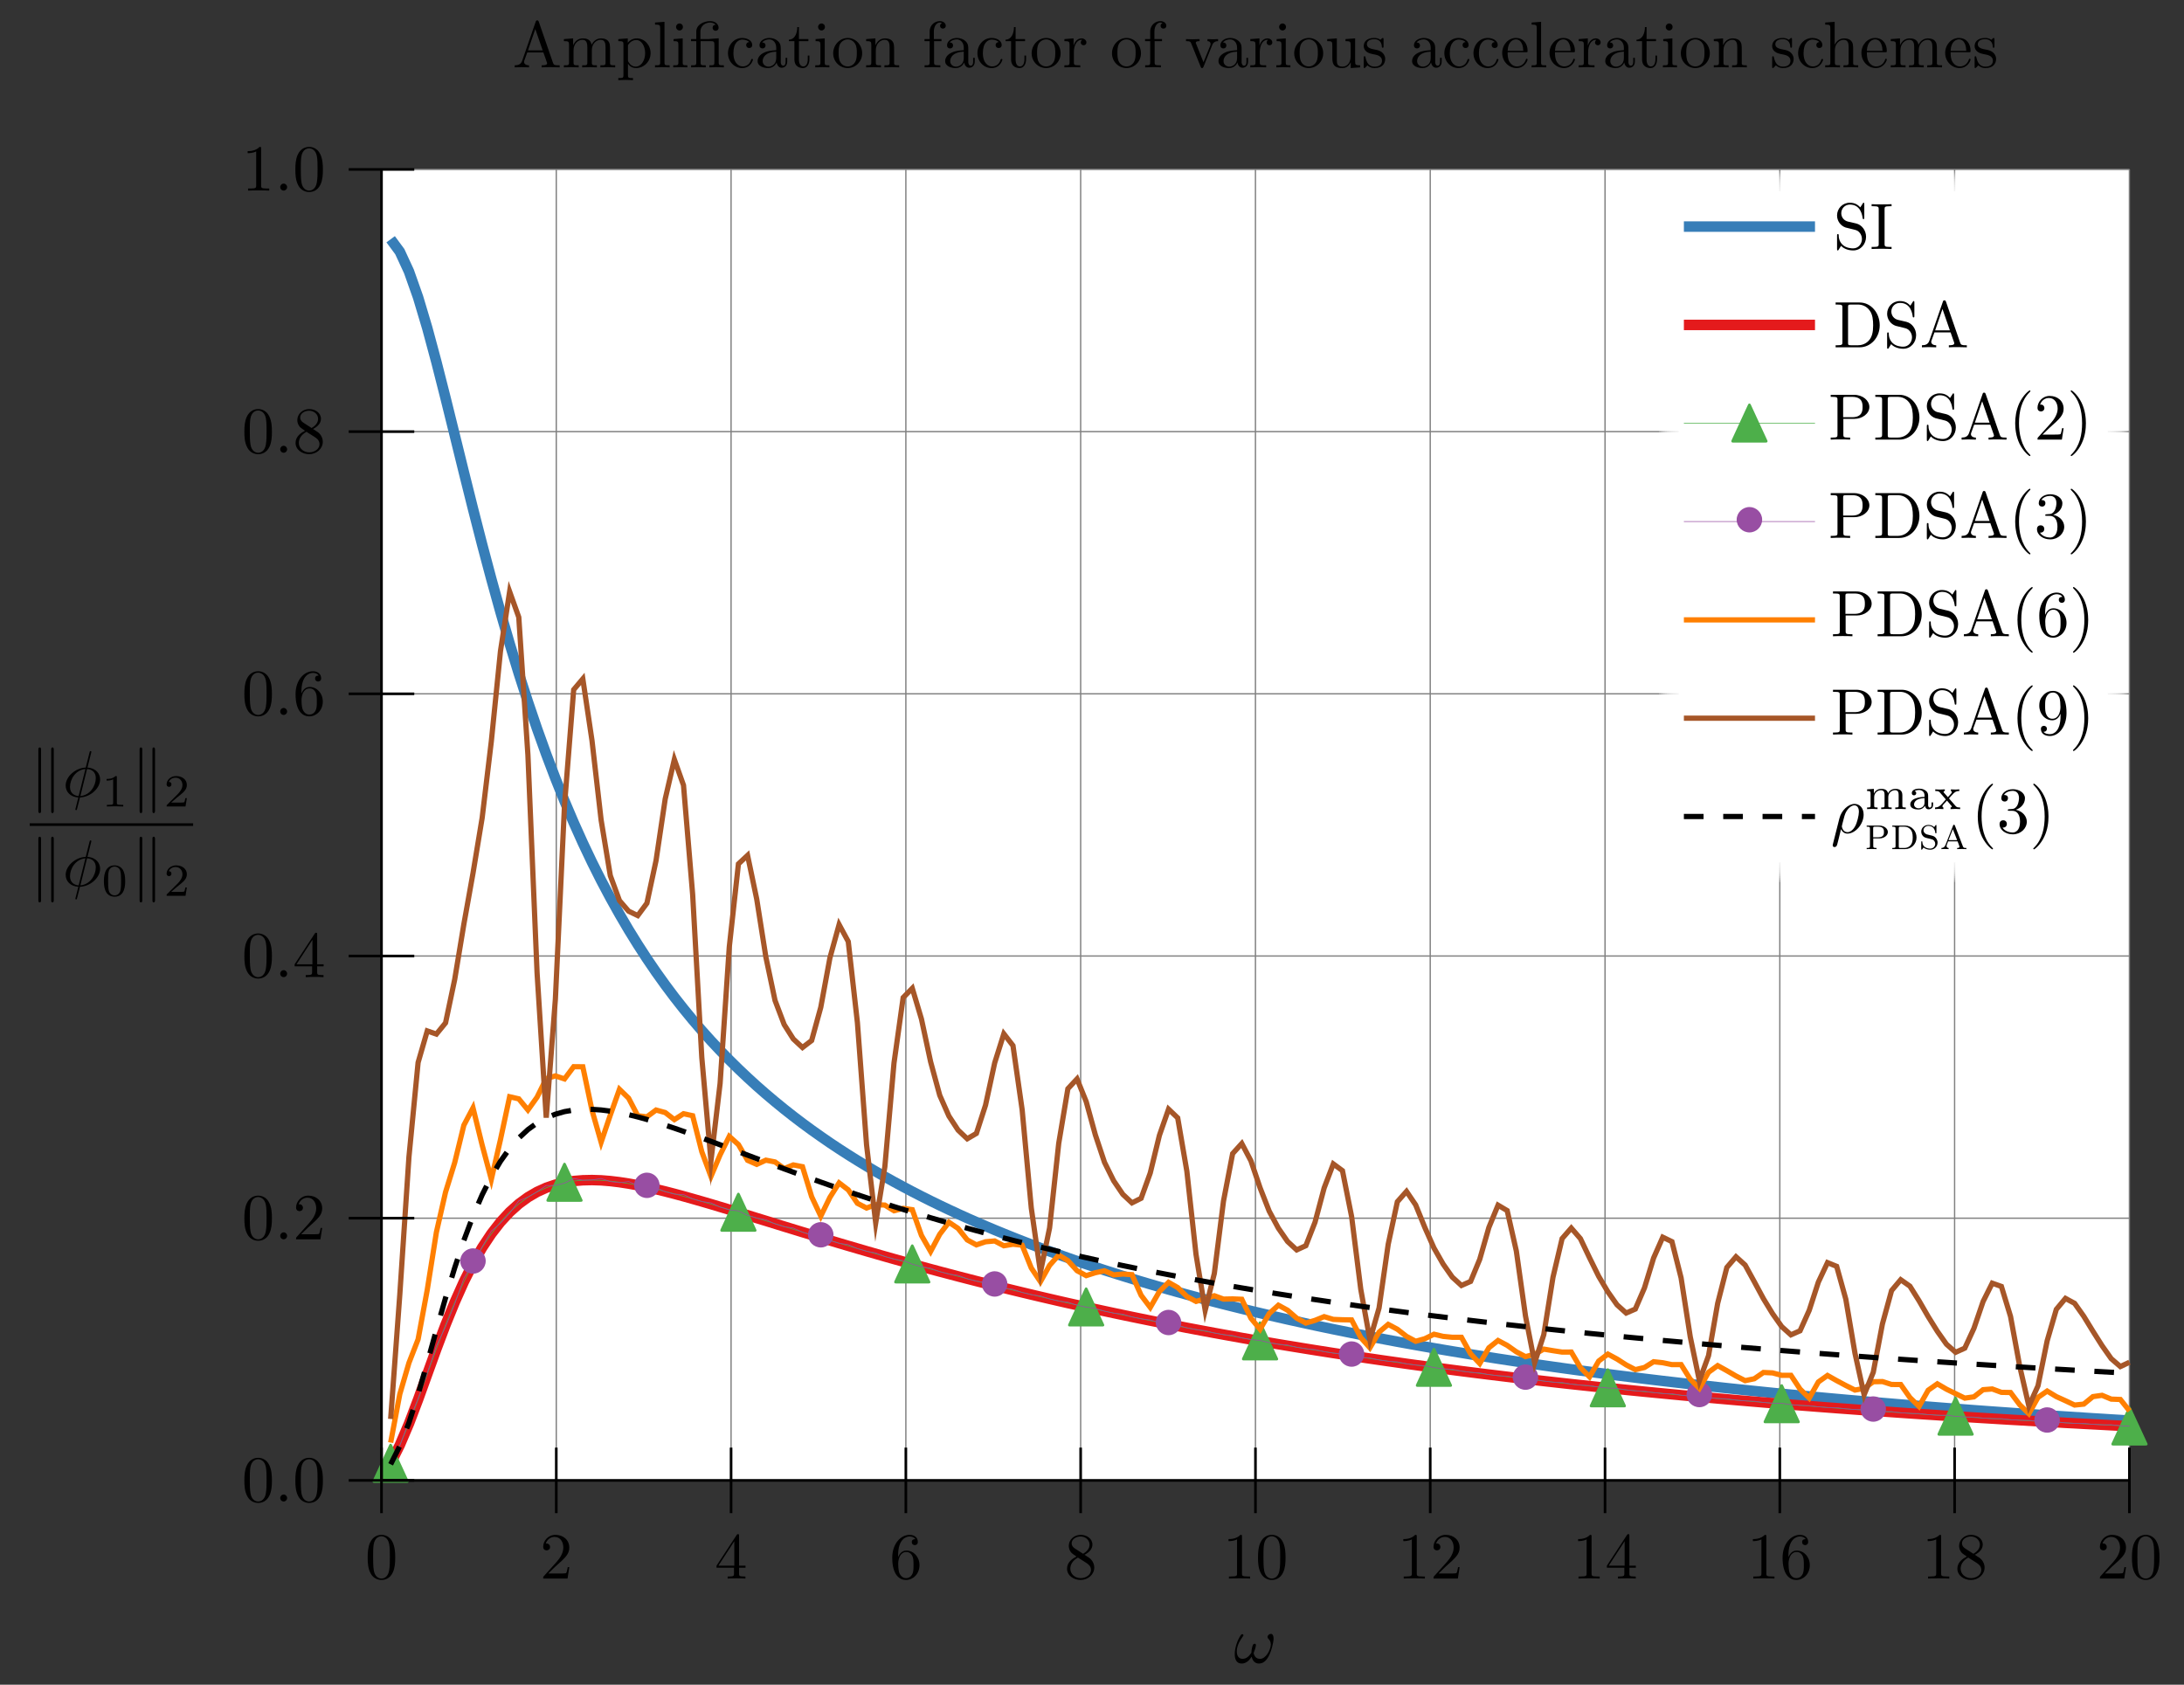 <?xml version="1.0" encoding="UTF-8"?>
<svg xmlns="http://www.w3.org/2000/svg" xmlns:xlink="http://www.w3.org/1999/xlink" width="331.925pt" height="256.066pt" viewBox="0 0 331.925 256.066" version="1.1">
<rect x="0" y="0" width="331.925" height="256.066" fill="#333333" stroke="none"/>
<defs>
<g>
<symbol overflow="visible" id="glyph0-0">
<path style="stroke:none;" d=""/>
</symbol>
<symbol overflow="visible" id="glyph0-1">
<path style="stroke:none;" d="M 3.812 -5.547 C 3.75 -5.656 3.719 -5.734 3.594 -5.734 C 3.531 -5.734 3.453 -5.719 3.375 -5.547 L 0.891 -0.172 C 0.844 -0.062 0.844 -0.047 0.844 0 C 0.844 0.203 1.031 0.203 1.188 0.203 L 6 0.203 C 6.156 0.203 6.344 0.203 6.344 0 C 6.344 -0.047 6.344 -0.078 6.297 -0.156 Z M 3.812 -5.547 "/>
</symbol>
<symbol overflow="visible" id="glyph1-0">
<path style="stroke:none;" d=""/>
</symbol>
<symbol overflow="visible" id="glyph1-1">
<path style="stroke:none;" d="M 4.422 -2.5 C 4.422 -3.562 3.531 -4.422 2.5 -4.422 C 1.422 -4.422 0.547 -3.531 0.547 -2.5 C 0.547 -1.438 1.422 -0.562 2.5 -0.562 C 3.531 -0.562 4.422 -1.422 4.422 -2.5 Z M 4.422 -2.5 "/>
</symbol>
<symbol overflow="visible" id="glyph1-2">
<path style="stroke:none;" d="M 1.719 -7.141 C 1.719 -7.297 1.719 -7.484 1.516 -7.484 C 1.312 -7.484 1.312 -7.25 1.312 -7.109 L 1.312 2.125 C 1.312 2.281 1.312 2.5 1.516 2.5 C 1.719 2.5 1.719 2.312 1.719 2.156 Z M 3.656 -7.109 C 3.656 -7.266 3.656 -7.484 3.453 -7.484 C 3.266 -7.484 3.266 -7.297 3.266 -7.141 L 3.266 2.156 C 3.266 2.312 3.266 2.5 3.453 2.5 C 3.656 2.5 3.656 2.266 3.656 2.125 Z M 3.656 -7.109 "/>
</symbol>
<symbol overflow="visible" id="glyph2-0">
<path style="stroke:none;" d=""/>
</symbol>
<symbol overflow="visible" id="glyph2-1">
<path style="stroke:none;" d="M 6.031 -3.703 C 6.031 -4.156 5.859 -4.406 5.625 -4.406 C 5.375 -4.406 5.109 -4.172 5.109 -3.938 C 5.109 -3.844 5.156 -3.734 5.25 -3.641 C 5.422 -3.484 5.609 -3.219 5.609 -2.797 C 5.609 -2.406 5.406 -1.828 5.109 -1.375 C 4.812 -0.953 4.438 -0.609 3.969 -0.609 C 3.406 -0.609 3.094 -0.969 3 -1.5 C 3.109 -1.766 3.344 -2.406 3.344 -2.688 C 3.344 -2.797 3.297 -2.906 3.156 -2.906 C 3.078 -2.906 2.969 -2.875 2.891 -2.734 C 2.781 -2.531 2.656 -1.891 2.656 -1.531 C 2.328 -1.062 1.938 -0.609 1.312 -0.609 C 0.641 -0.609 0.438 -1.203 0.438 -1.75 C 0.438 -3 1.453 -4.047 1.453 -4.172 C 1.453 -4.281 1.375 -4.359 1.266 -4.359 C 1.141 -4.359 1.062 -4.234 1 -4.141 C 0.5 -3.406 0.125 -2.219 0.125 -1.312 C 0.125 -0.625 0.344 0.109 1.172 0.109 C 1.875 0.109 2.344 -0.391 2.703 -0.938 C 2.797 -0.359 3.188 0.109 3.797 0.109 C 4.578 0.109 5.047 -0.5 5.406 -1.25 C 5.656 -1.734 6.031 -3.094 6.031 -3.703 Z M 6.031 -3.703 "/>
</symbol>
<symbol overflow="visible" id="glyph2-2">
<path style="stroke:none;" d="M 4.359 -6.672 C 4.359 -6.703 4.391 -6.812 4.391 -6.812 C 4.391 -6.828 4.391 -6.922 4.266 -6.922 C 4.172 -6.922 4.156 -6.891 4.109 -6.719 L 3.531 -4.422 C 1.953 -4.359 0.484 -3.047 0.484 -1.688 C 0.484 -0.734 1.188 0.047 2.406 0.125 C 2.328 0.422 2.25 0.75 2.172 1.062 C 2.047 1.531 1.953 1.906 1.953 1.938 C 1.953 2.031 2.031 2.047 2.078 2.047 C 2.125 2.047 2.141 2.031 2.172 2 C 2.188 1.984 2.25 1.75 2.281 1.609 L 2.656 0.125 C 4.266 0.062 5.719 -1.281 5.719 -2.609 C 5.719 -3.406 5.188 -4.312 3.797 -4.422 Z M 2.453 -0.094 C 1.859 -0.125 1.141 -0.484 1.141 -1.469 C 1.141 -2.672 2 -4.062 3.484 -4.203 Z M 3.734 -4.203 C 4.5 -4.156 5.062 -3.703 5.062 -2.828 C 5.062 -1.641 4.203 -0.219 2.719 -0.094 Z M 3.734 -4.203 "/>
</symbol>
<symbol overflow="visible" id="glyph2-3">
<path style="stroke:none;" d="M 0.328 1.719 C 0.297 1.844 0.297 1.859 0.297 1.891 C 0.297 2.031 0.406 2.156 0.578 2.156 C 0.781 2.156 0.906 1.969 0.922 1.938 C 0.984 1.859 1.297 0.516 1.562 -0.562 C 1.766 -0.156 2.078 0.109 2.547 0.109 C 3.719 0.109 5 -1.297 5 -2.781 C 5 -3.844 4.344 -4.406 3.625 -4.406 C 2.656 -4.406 1.609 -3.406 1.312 -2.188 Z M 2.547 -0.109 C 1.844 -0.109 1.688 -0.906 1.688 -1 C 1.688 -1.031 1.734 -1.234 1.766 -1.359 C 2.047 -2.484 2.141 -2.844 2.359 -3.234 C 2.797 -3.969 3.297 -4.188 3.594 -4.188 C 3.969 -4.188 4.281 -3.891 4.281 -3.203 C 4.281 -2.656 4 -1.547 3.734 -1.062 C 3.406 -0.422 2.922 -0.109 2.547 -0.109 Z M 2.547 -0.109 "/>
</symbol>
<symbol overflow="visible" id="glyph3-0">
<path style="stroke:none;" d=""/>
</symbol>
<symbol overflow="visible" id="glyph3-1">
<path style="stroke:none;" d="M 4.578 -3.188 C 4.578 -3.984 4.531 -4.781 4.188 -5.516 C 3.734 -6.484 2.906 -6.641 2.5 -6.641 C 1.891 -6.641 1.172 -6.375 0.75 -5.453 C 0.438 -4.766 0.391 -3.984 0.391 -3.188 C 0.391 -2.438 0.422 -1.547 0.844 -0.781 C 1.266 0.016 2 0.219 2.484 0.219 C 3.016 0.219 3.781 0.016 4.219 -0.938 C 4.531 -1.625 4.578 -2.406 4.578 -3.188 Z M 2.484 0 C 2.094 0 1.5 -0.25 1.328 -1.203 C 1.219 -1.797 1.219 -2.719 1.219 -3.312 C 1.219 -3.953 1.219 -4.609 1.297 -5.141 C 1.484 -6.328 2.234 -6.422 2.484 -6.422 C 2.812 -6.422 3.469 -6.234 3.656 -5.25 C 3.766 -4.688 3.766 -3.938 3.766 -3.312 C 3.766 -2.562 3.766 -1.891 3.656 -1.25 C 3.5 -0.297 2.938 0 2.484 0 Z M 2.484 0 "/>
</symbol>
<symbol overflow="visible" id="glyph3-2">
<path style="stroke:none;" d="M 1.266 -0.766 L 2.328 -1.797 C 3.875 -3.172 4.469 -3.703 4.469 -4.703 C 4.469 -5.844 3.578 -6.641 2.359 -6.641 C 1.234 -6.641 0.5 -5.719 0.5 -4.828 C 0.5 -4.281 1 -4.281 1.031 -4.281 C 1.203 -4.281 1.547 -4.391 1.547 -4.812 C 1.547 -5.062 1.359 -5.328 1.016 -5.328 C 0.938 -5.328 0.922 -5.328 0.891 -5.312 C 1.109 -5.969 1.656 -6.328 2.234 -6.328 C 3.141 -6.328 3.562 -5.516 3.562 -4.703 C 3.562 -3.906 3.078 -3.125 2.516 -2.5 L 0.609 -0.375 C 0.5 -0.266 0.5 -0.234 0.5 0 L 4.203 0 L 4.469 -1.734 L 4.234 -1.734 C 4.172 -1.438 4.109 -1 4 -0.844 C 3.938 -0.766 3.281 -0.766 3.062 -0.766 Z M 1.266 -0.766 "/>
</symbol>
<symbol overflow="visible" id="glyph3-3">
<path style="stroke:none;" d="M 2.938 -1.641 L 2.938 -0.781 C 2.938 -0.422 2.906 -0.312 2.172 -0.312 L 1.969 -0.312 L 1.969 0 C 2.375 -0.031 2.891 -0.031 3.312 -0.031 C 3.734 -0.031 4.25 -0.031 4.672 0 L 4.672 -0.312 L 4.453 -0.312 C 3.719 -0.312 3.703 -0.422 3.703 -0.781 L 3.703 -1.641 L 4.688 -1.641 L 4.688 -1.953 L 3.703 -1.953 L 3.703 -6.484 C 3.703 -6.688 3.703 -6.75 3.531 -6.75 C 3.453 -6.75 3.422 -6.75 3.344 -6.625 L 0.281 -1.953 L 0.281 -1.641 Z M 2.984 -1.953 L 0.562 -1.953 L 2.984 -5.672 Z M 2.984 -1.953 "/>
</symbol>
<symbol overflow="visible" id="glyph3-4">
<path style="stroke:none;" d="M 1.312 -3.266 L 1.312 -3.516 C 1.312 -6.031 2.547 -6.391 3.062 -6.391 C 3.297 -6.391 3.719 -6.328 3.938 -5.984 C 3.781 -5.984 3.391 -5.984 3.391 -5.547 C 3.391 -5.234 3.625 -5.078 3.844 -5.078 C 4 -5.078 4.312 -5.172 4.312 -5.562 C 4.312 -6.156 3.875 -6.641 3.047 -6.641 C 1.766 -6.641 0.422 -5.359 0.422 -3.156 C 0.422 -0.484 1.578 0.219 2.5 0.219 C 3.609 0.219 4.562 -0.719 4.562 -2.031 C 4.562 -3.297 3.672 -4.25 2.562 -4.25 C 1.891 -4.25 1.516 -3.75 1.312 -3.266 Z M 2.5 -0.062 C 1.875 -0.062 1.578 -0.656 1.516 -0.812 C 1.328 -1.281 1.328 -2.078 1.328 -2.25 C 1.328 -3.031 1.656 -4.031 2.547 -4.031 C 2.719 -4.031 3.172 -4.031 3.484 -3.406 C 3.656 -3.047 3.656 -2.531 3.656 -2.047 C 3.656 -1.562 3.656 -1.062 3.484 -0.703 C 3.188 -0.109 2.734 -0.062 2.5 -0.062 Z M 2.5 -0.062 "/>
</symbol>
<symbol overflow="visible" id="glyph3-5">
<path style="stroke:none;" d="M 1.625 -4.562 C 1.172 -4.859 1.125 -5.188 1.125 -5.359 C 1.125 -5.969 1.781 -6.391 2.484 -6.391 C 3.203 -6.391 3.844 -5.875 3.844 -5.156 C 3.844 -4.578 3.453 -4.109 2.859 -3.766 Z M 3.078 -3.609 C 3.797 -3.984 4.281 -4.5 4.281 -5.156 C 4.281 -6.078 3.406 -6.641 2.5 -6.641 C 1.5 -6.641 0.688 -5.906 0.688 -4.969 C 0.688 -4.797 0.703 -4.344 1.125 -3.875 C 1.234 -3.766 1.609 -3.516 1.859 -3.344 C 1.281 -3.047 0.422 -2.5 0.422 -1.5 C 0.422 -0.453 1.438 0.219 2.484 0.219 C 3.609 0.219 4.562 -0.609 4.562 -1.672 C 4.562 -2.031 4.453 -2.484 4.062 -2.906 C 3.875 -3.109 3.719 -3.203 3.078 -3.609 Z M 2.078 -3.188 L 3.312 -2.406 C 3.594 -2.219 4.062 -1.922 4.062 -1.312 C 4.062 -0.578 3.312 -0.062 2.5 -0.062 C 1.641 -0.062 0.922 -0.672 0.922 -1.5 C 0.922 -2.078 1.234 -2.719 2.078 -3.188 Z M 2.078 -3.188 "/>
</symbol>
<symbol overflow="visible" id="glyph3-6">
<path style="stroke:none;" d="M 2.938 -6.375 C 2.938 -6.625 2.938 -6.641 2.703 -6.641 C 2.078 -6 1.203 -6 0.891 -6 L 0.891 -5.688 C 1.094 -5.688 1.672 -5.688 2.188 -5.953 L 2.188 -0.781 C 2.188 -0.422 2.156 -0.312 1.266 -0.312 L 0.953 -0.312 L 0.953 0 C 1.297 -0.031 2.156 -0.031 2.562 -0.031 C 2.953 -0.031 3.828 -0.031 4.172 0 L 4.172 -0.312 L 3.859 -0.312 C 2.953 -0.312 2.938 -0.422 2.938 -0.781 Z M 2.938 -6.375 "/>
</symbol>
<symbol overflow="visible" id="glyph3-7">
<path style="stroke:none;" d="M 1.906 -0.531 C 1.906 -0.812 1.672 -1.062 1.391 -1.062 C 1.094 -1.062 0.859 -0.812 0.859 -0.531 C 0.859 -0.234 1.094 0 1.391 0 C 1.672 0 1.906 -0.234 1.906 -0.531 Z M 1.906 -0.531 "/>
</symbol>
<symbol overflow="visible" id="glyph3-8">
<path style="stroke:none;" d="M 3.969 -6.938 C 3.922 -7.062 3.891 -7.141 3.734 -7.141 C 3.578 -7.141 3.547 -7.078 3.5 -6.938 L 1.438 -0.984 C 1.25 -0.469 0.859 -0.312 0.312 -0.312 L 0.312 0 C 0.547 -0.016 0.984 -0.031 1.328 -0.031 C 1.641 -0.031 2.156 -0.016 2.484 0 L 2.484 -0.312 C 1.984 -0.312 1.734 -0.562 1.734 -0.812 C 1.734 -0.844 1.75 -0.953 1.75 -0.969 L 2.219 -2.266 L 4.672 -2.266 L 5.203 -0.75 C 5.219 -0.703 5.234 -0.641 5.234 -0.609 C 5.234 -0.312 4.672 -0.312 4.406 -0.312 L 4.406 0 C 4.766 -0.031 5.469 -0.031 5.844 -0.031 C 6.266 -0.031 6.734 -0.016 7.141 0 L 7.141 -0.312 L 6.969 -0.312 C 6.375 -0.312 6.234 -0.375 6.125 -0.703 Z M 3.438 -5.828 L 4.562 -2.578 L 2.328 -2.578 Z M 3.438 -5.828 "/>
</symbol>
<symbol overflow="visible" id="glyph3-9">
<path style="stroke:none;" d="M 1.094 -3.422 L 1.094 -0.75 C 1.094 -0.312 0.984 -0.312 0.312 -0.312 L 0.312 0 C 0.672 -0.016 1.172 -0.031 1.453 -0.031 C 1.703 -0.031 2.219 -0.016 2.562 0 L 2.562 -0.312 C 1.891 -0.312 1.781 -0.312 1.781 -0.75 L 1.781 -2.594 C 1.781 -3.625 2.5 -4.188 3.125 -4.188 C 3.766 -4.188 3.875 -3.656 3.875 -3.078 L 3.875 -0.75 C 3.875 -0.312 3.766 -0.312 3.094 -0.312 L 3.094 0 C 3.438 -0.016 3.953 -0.031 4.219 -0.031 C 4.469 -0.031 5 -0.016 5.328 0 L 5.328 -0.312 C 4.672 -0.312 4.562 -0.312 4.562 -0.75 L 4.562 -2.594 C 4.562 -3.625 5.266 -4.188 5.906 -4.188 C 6.531 -4.188 6.641 -3.656 6.641 -3.078 L 6.641 -0.75 C 6.641 -0.312 6.531 -0.312 5.859 -0.312 L 5.859 0 C 6.203 -0.016 6.719 -0.031 6.984 -0.031 C 7.25 -0.031 7.766 -0.016 8.109 0 L 8.109 -0.312 C 7.594 -0.312 7.344 -0.312 7.328 -0.609 L 7.328 -2.516 C 7.328 -3.375 7.328 -3.672 7.016 -4.031 C 6.875 -4.203 6.547 -4.406 5.969 -4.406 C 5.141 -4.406 4.688 -3.812 4.531 -3.422 C 4.391 -4.297 3.656 -4.406 3.203 -4.406 C 2.469 -4.406 2 -3.984 1.719 -3.359 L 1.719 -4.406 L 0.312 -4.297 L 0.312 -3.984 C 1.016 -3.984 1.094 -3.922 1.094 -3.422 Z M 1.094 -3.422 "/>
</symbol>
<symbol overflow="visible" id="glyph3-10">
<path style="stroke:none;" d="M 1.719 -3.75 L 1.719 -4.406 L 0.281 -4.297 L 0.281 -3.984 C 0.984 -3.984 1.062 -3.922 1.062 -3.484 L 1.062 1.172 C 1.062 1.625 0.953 1.625 0.281 1.625 L 0.281 1.938 C 0.625 1.922 1.141 1.906 1.391 1.906 C 1.672 1.906 2.172 1.922 2.516 1.938 L 2.516 1.625 C 1.859 1.625 1.75 1.625 1.75 1.172 L 1.75 -0.594 C 1.797 -0.422 2.219 0.109 2.969 0.109 C 4.156 0.109 5.188 -0.875 5.188 -2.156 C 5.188 -3.422 4.234 -4.406 3.109 -4.406 C 2.328 -4.406 1.906 -3.969 1.719 -3.75 Z M 1.75 -1.141 L 1.75 -3.359 C 2.031 -3.875 2.516 -4.156 3.031 -4.156 C 3.766 -4.156 4.359 -3.281 4.359 -2.156 C 4.359 -0.953 3.672 -0.109 2.938 -0.109 C 2.531 -0.109 2.156 -0.312 1.891 -0.719 C 1.75 -0.922 1.75 -0.938 1.75 -1.141 Z M 1.75 -1.141 "/>
</symbol>
<symbol overflow="visible" id="glyph3-11">
<path style="stroke:none;" d="M 1.766 -6.922 L 0.328 -6.812 L 0.328 -6.5 C 1.031 -6.5 1.109 -6.438 1.109 -5.938 L 1.109 -0.75 C 1.109 -0.312 1 -0.312 0.328 -0.312 L 0.328 0 C 0.656 -0.016 1.188 -0.031 1.438 -0.031 C 1.688 -0.031 2.172 -0.016 2.547 0 L 2.547 -0.312 C 1.875 -0.312 1.766 -0.312 1.766 -0.75 Z M 1.766 -6.922 "/>
</symbol>
<symbol overflow="visible" id="glyph3-12">
<path style="stroke:none;" d="M 1.766 -4.406 L 0.375 -4.297 L 0.375 -3.984 C 1.016 -3.984 1.109 -3.922 1.109 -3.438 L 1.109 -0.75 C 1.109 -0.312 1 -0.312 0.328 -0.312 L 0.328 0 C 0.641 -0.016 1.188 -0.031 1.422 -0.031 C 1.781 -0.031 2.125 -0.016 2.469 0 L 2.469 -0.312 C 1.797 -0.312 1.766 -0.359 1.766 -0.75 Z M 1.797 -6.141 C 1.797 -6.453 1.562 -6.672 1.281 -6.672 C 0.969 -6.672 0.75 -6.406 0.75 -6.141 C 0.75 -5.875 0.969 -5.609 1.281 -5.609 C 1.562 -5.609 1.797 -5.828 1.797 -6.141 Z M 1.797 -6.141 "/>
</symbol>
<symbol overflow="visible" id="glyph3-13">
<path style="stroke:none;" d="M 3.297 -3.984 C 3.75 -3.984 3.812 -3.859 3.812 -3.453 L 3.812 -0.75 C 3.812 -0.312 3.703 -0.312 3.047 -0.312 L 3.047 0 C 3.375 -0.016 3.891 -0.031 4.141 -0.031 C 4.391 -0.031 4.891 -0.016 5.25 0 L 5.25 -0.312 C 4.578 -0.312 4.469 -0.312 4.469 -0.75 L 4.469 -4.422 L 3.219 -4.328 C 3.062 -4.312 3.047 -4.312 3.047 -4.312 C 3.016 -4.297 3 -4.297 2.859 -4.297 L 1.688 -4.297 L 1.688 -5.422 C 1.688 -6.406 2.547 -6.812 3.156 -6.812 C 3.453 -6.812 3.812 -6.703 4.016 -6.484 C 3.609 -6.453 3.547 -6.188 3.547 -6.016 C 3.547 -5.688 3.812 -5.562 4 -5.562 C 4.234 -5.562 4.453 -5.719 4.453 -6.016 C 4.453 -6.609 3.906 -7.031 3.172 -7.031 C 2.25 -7.031 1.062 -6.516 1.062 -5.438 L 1.062 -4.297 L 0.266 -4.297 L 0.266 -3.984 L 1.062 -3.984 L 1.062 -0.75 C 1.062 -0.312 0.953 -0.312 0.281 -0.312 L 0.281 0 C 0.609 -0.016 1.141 -0.031 1.391 -0.031 C 1.641 -0.031 2.125 -0.016 2.5 0 L 2.5 -0.312 C 1.828 -0.312 1.719 -0.312 1.719 -0.75 L 1.719 -3.984 Z M 3.297 -3.984 "/>
</symbol>
<symbol overflow="visible" id="glyph3-14">
<path style="stroke:none;" d="M 1.172 -2.172 C 1.172 -3.797 1.984 -4.219 2.516 -4.219 C 2.609 -4.219 3.234 -4.203 3.578 -3.844 C 3.172 -3.812 3.109 -3.516 3.109 -3.391 C 3.109 -3.125 3.297 -2.938 3.562 -2.938 C 3.828 -2.938 4.031 -3.094 4.031 -3.406 C 4.031 -4.078 3.266 -4.469 2.5 -4.469 C 1.25 -4.469 0.344 -3.391 0.344 -2.156 C 0.344 -0.875 1.328 0.109 2.484 0.109 C 3.812 0.109 4.141 -1.094 4.141 -1.188 C 4.141 -1.281 4.031 -1.281 4 -1.281 C 3.922 -1.281 3.891 -1.25 3.875 -1.188 C 3.594 -0.266 2.938 -0.141 2.578 -0.141 C 2.047 -0.141 1.172 -0.562 1.172 -2.172 Z M 1.172 -2.172 "/>
</symbol>
<symbol overflow="visible" id="glyph3-15">
<path style="stroke:none;" d="M 3.312 -0.75 C 3.359 -0.359 3.625 0.062 4.094 0.062 C 4.312 0.062 4.922 -0.078 4.922 -0.891 L 4.922 -1.453 L 4.672 -1.453 L 4.672 -0.891 C 4.672 -0.312 4.422 -0.25 4.312 -0.25 C 3.984 -0.25 3.938 -0.703 3.938 -0.75 L 3.938 -2.734 C 3.938 -3.156 3.938 -3.547 3.578 -3.922 C 3.188 -4.312 2.688 -4.469 2.219 -4.469 C 1.391 -4.469 0.703 -4 0.703 -3.344 C 0.703 -3.047 0.906 -2.875 1.172 -2.875 C 1.453 -2.875 1.625 -3.078 1.625 -3.328 C 1.625 -3.453 1.578 -3.781 1.109 -3.781 C 1.391 -4.141 1.875 -4.25 2.188 -4.25 C 2.688 -4.25 3.25 -3.859 3.25 -2.969 L 3.25 -2.609 C 2.734 -2.578 2.047 -2.547 1.422 -2.25 C 0.672 -1.906 0.422 -1.391 0.422 -0.953 C 0.422 -0.141 1.391 0.109 2.016 0.109 C 2.672 0.109 3.125 -0.297 3.312 -0.75 Z M 3.25 -2.391 L 3.25 -1.391 C 3.25 -0.453 2.531 -0.109 2.078 -0.109 C 1.594 -0.109 1.188 -0.453 1.188 -0.953 C 1.188 -1.5 1.609 -2.328 3.25 -2.391 Z M 3.25 -2.391 "/>
</symbol>
<symbol overflow="visible" id="glyph3-16">
<path style="stroke:none;" d="M 1.719 -3.984 L 3.156 -3.984 L 3.156 -4.297 L 1.719 -4.297 L 1.719 -6.125 L 1.469 -6.125 C 1.469 -5.312 1.172 -4.25 0.188 -4.203 L 0.188 -3.984 L 1.031 -3.984 L 1.031 -1.234 C 1.031 -0.016 1.969 0.109 2.328 0.109 C 3.031 0.109 3.312 -0.594 3.312 -1.234 L 3.312 -1.797 L 3.062 -1.797 L 3.062 -1.25 C 3.062 -0.516 2.766 -0.141 2.391 -0.141 C 1.719 -0.141 1.719 -1.047 1.719 -1.219 Z M 1.719 -3.984 "/>
</symbol>
<symbol overflow="visible" id="glyph3-17">
<path style="stroke:none;" d="M 4.688 -2.141 C 4.688 -3.406 3.703 -4.469 2.5 -4.469 C 1.25 -4.469 0.281 -3.375 0.281 -2.141 C 0.281 -0.844 1.312 0.109 2.484 0.109 C 3.688 0.109 4.688 -0.875 4.688 -2.141 Z M 2.5 -0.141 C 2.062 -0.141 1.625 -0.344 1.359 -0.812 C 1.109 -1.25 1.109 -1.859 1.109 -2.219 C 1.109 -2.609 1.109 -3.141 1.344 -3.578 C 1.609 -4.031 2.078 -4.25 2.484 -4.25 C 2.922 -4.25 3.344 -4.031 3.609 -3.594 C 3.875 -3.172 3.875 -2.594 3.875 -2.219 C 3.875 -1.859 3.875 -1.312 3.656 -0.875 C 3.422 -0.422 2.984 -0.141 2.5 -0.141 Z M 2.5 -0.141 "/>
</symbol>
<symbol overflow="visible" id="glyph3-18">
<path style="stroke:none;" d="M 1.094 -3.422 L 1.094 -0.75 C 1.094 -0.312 0.984 -0.312 0.312 -0.312 L 0.312 0 C 0.672 -0.016 1.172 -0.031 1.453 -0.031 C 1.703 -0.031 2.219 -0.016 2.562 0 L 2.562 -0.312 C 1.891 -0.312 1.781 -0.312 1.781 -0.75 L 1.781 -2.594 C 1.781 -3.625 2.5 -4.188 3.125 -4.188 C 3.766 -4.188 3.875 -3.656 3.875 -3.078 L 3.875 -0.75 C 3.875 -0.312 3.766 -0.312 3.094 -0.312 L 3.094 0 C 3.438 -0.016 3.953 -0.031 4.219 -0.031 C 4.469 -0.031 5 -0.016 5.328 0 L 5.328 -0.312 C 4.812 -0.312 4.562 -0.312 4.562 -0.609 L 4.562 -2.516 C 4.562 -3.375 4.562 -3.672 4.25 -4.031 C 4.109 -4.203 3.781 -4.406 3.203 -4.406 C 2.469 -4.406 2 -3.984 1.719 -3.359 L 1.719 -4.406 L 0.312 -4.297 L 0.312 -3.984 C 1.016 -3.984 1.094 -3.922 1.094 -3.422 Z M 1.094 -3.422 "/>
</symbol>
<symbol overflow="visible" id="glyph3-19">
<path style="stroke:none;" d="M 1.75 -4.297 L 1.75 -5.453 C 1.75 -6.328 2.219 -6.812 2.656 -6.812 C 2.688 -6.812 2.844 -6.812 2.984 -6.734 C 2.875 -6.703 2.688 -6.562 2.688 -6.312 C 2.688 -6.094 2.844 -5.891 3.125 -5.891 C 3.406 -5.891 3.562 -6.094 3.562 -6.328 C 3.562 -6.703 3.188 -7.031 2.656 -7.031 C 1.969 -7.031 1.109 -6.5 1.109 -5.438 L 1.109 -4.297 L 0.328 -4.297 L 0.328 -3.984 L 1.109 -3.984 L 1.109 -0.75 C 1.109 -0.312 1 -0.312 0.344 -0.312 L 0.344 0 C 0.734 -0.016 1.203 -0.031 1.469 -0.031 C 1.875 -0.031 2.344 -0.031 2.734 0 L 2.734 -0.312 L 2.531 -0.312 C 1.797 -0.312 1.781 -0.422 1.781 -0.781 L 1.781 -3.984 L 2.906 -3.984 L 2.906 -4.297 Z M 1.75 -4.297 "/>
</symbol>
<symbol overflow="visible" id="glyph3-20">
<path style="stroke:none;" d="M 1.672 -3.312 L 1.672 -4.406 L 0.281 -4.297 L 0.281 -3.984 C 0.984 -3.984 1.062 -3.922 1.062 -3.422 L 1.062 -0.75 C 1.062 -0.312 0.953 -0.312 0.281 -0.312 L 0.281 0 C 0.672 -0.016 1.141 -0.031 1.422 -0.031 C 1.812 -0.031 2.281 -0.031 2.688 0 L 2.688 -0.312 L 2.469 -0.312 C 1.734 -0.312 1.719 -0.422 1.719 -0.781 L 1.719 -2.312 C 1.719 -3.297 2.141 -4.188 2.891 -4.188 C 2.953 -4.188 2.984 -4.188 3 -4.172 C 2.969 -4.172 2.766 -4.047 2.766 -3.781 C 2.766 -3.516 2.984 -3.359 3.203 -3.359 C 3.375 -3.359 3.625 -3.484 3.625 -3.797 C 3.625 -4.109 3.312 -4.406 2.891 -4.406 C 2.156 -4.406 1.797 -3.734 1.672 -3.312 Z M 1.672 -3.312 "/>
</symbol>
<symbol overflow="visible" id="glyph3-21">
<path style="stroke:none;" d="M 4.141 -3.312 C 4.234 -3.547 4.406 -3.984 5.062 -3.984 L 5.062 -4.297 C 4.828 -4.281 4.547 -4.266 4.312 -4.266 C 4.078 -4.266 3.625 -4.281 3.453 -4.297 L 3.453 -3.984 C 3.812 -3.984 3.922 -3.75 3.922 -3.562 C 3.922 -3.469 3.906 -3.422 3.875 -3.312 L 2.844 -0.781 L 1.734 -3.562 C 1.672 -3.688 1.672 -3.703 1.672 -3.734 C 1.672 -3.984 2.062 -3.984 2.25 -3.984 L 2.25 -4.297 C 1.938 -4.281 1.391 -4.266 1.156 -4.266 C 0.891 -4.266 0.484 -4.281 0.188 -4.297 L 0.188 -3.984 C 0.812 -3.984 0.859 -3.922 0.984 -3.625 L 2.422 -0.078 C 2.484 0.062 2.5 0.109 2.625 0.109 C 2.766 0.109 2.797 0.016 2.844 -0.078 Z M 4.141 -3.312 "/>
</symbol>
<symbol overflow="visible" id="glyph3-22">
<path style="stroke:none;" d="M 3.891 -0.781 L 3.891 0.109 L 5.328 0 L 5.328 -0.312 C 4.641 -0.312 4.562 -0.375 4.562 -0.875 L 4.562 -4.406 L 3.094 -4.297 L 3.094 -3.984 C 3.781 -3.984 3.875 -3.922 3.875 -3.422 L 3.875 -1.656 C 3.875 -0.781 3.391 -0.109 2.656 -0.109 C 1.828 -0.109 1.781 -0.578 1.781 -1.094 L 1.781 -4.406 L 0.312 -4.297 L 0.312 -3.984 C 1.094 -3.984 1.094 -3.953 1.094 -3.078 L 1.094 -1.578 C 1.094 -0.797 1.094 0.109 2.609 0.109 C 3.172 0.109 3.609 -0.172 3.891 -0.781 Z M 3.891 -0.781 "/>
</symbol>
<symbol overflow="visible" id="glyph3-23">
<path style="stroke:none;" d="M 2.078 -1.938 C 2.297 -1.891 3.109 -1.734 3.109 -1.016 C 3.109 -0.516 2.766 -0.109 1.984 -0.109 C 1.141 -0.109 0.781 -0.672 0.594 -1.531 C 0.562 -1.656 0.562 -1.688 0.453 -1.688 C 0.328 -1.688 0.328 -1.625 0.328 -1.453 L 0.328 -0.125 C 0.328 0.047 0.328 0.109 0.438 0.109 C 0.484 0.109 0.5 0.094 0.688 -0.094 C 0.703 -0.109 0.703 -0.125 0.891 -0.312 C 1.328 0.094 1.781 0.109 1.984 0.109 C 3.125 0.109 3.594 -0.562 3.594 -1.281 C 3.594 -1.797 3.297 -2.109 3.172 -2.219 C 2.844 -2.547 2.453 -2.625 2.031 -2.703 C 1.469 -2.812 0.812 -2.938 0.812 -3.516 C 0.812 -3.875 1.062 -4.281 1.922 -4.281 C 3.016 -4.281 3.078 -3.375 3.094 -3.078 C 3.094 -2.984 3.188 -2.984 3.203 -2.984 C 3.344 -2.984 3.344 -3.031 3.344 -3.219 L 3.344 -4.234 C 3.344 -4.391 3.344 -4.469 3.234 -4.469 C 3.188 -4.469 3.156 -4.469 3.031 -4.344 C 3 -4.312 2.906 -4.219 2.859 -4.188 C 2.484 -4.469 2.078 -4.469 1.922 -4.469 C 0.703 -4.469 0.328 -3.797 0.328 -3.234 C 0.328 -2.891 0.484 -2.609 0.75 -2.391 C 1.078 -2.141 1.359 -2.078 2.078 -1.938 Z M 2.078 -1.938 "/>
</symbol>
<symbol overflow="visible" id="glyph3-24">
<path style="stroke:none;" d="M 1.109 -2.516 C 1.172 -4 2.016 -4.25 2.359 -4.25 C 3.375 -4.25 3.484 -2.906 3.484 -2.516 Z M 1.109 -2.297 L 3.891 -2.297 C 4.109 -2.297 4.141 -2.297 4.141 -2.516 C 4.141 -3.5 3.594 -4.469 2.359 -4.469 C 1.203 -4.469 0.281 -3.438 0.281 -2.188 C 0.281 -0.859 1.328 0.109 2.469 0.109 C 3.688 0.109 4.141 -1 4.141 -1.188 C 4.141 -1.281 4.062 -1.312 4 -1.312 C 3.922 -1.312 3.891 -1.25 3.875 -1.172 C 3.531 -0.141 2.625 -0.141 2.531 -0.141 C 2.031 -0.141 1.641 -0.438 1.406 -0.812 C 1.109 -1.281 1.109 -1.938 1.109 -2.297 Z M 1.109 -2.297 "/>
</symbol>
<symbol overflow="visible" id="glyph3-25">
<path style="stroke:none;" d="M 1.094 -0.75 C 1.094 -0.312 0.984 -0.312 0.312 -0.312 L 0.312 0 C 0.672 -0.016 1.172 -0.031 1.453 -0.031 C 1.703 -0.031 2.219 -0.016 2.562 0 L 2.562 -0.312 C 1.891 -0.312 1.781 -0.312 1.781 -0.75 L 1.781 -2.594 C 1.781 -3.625 2.5 -4.188 3.125 -4.188 C 3.766 -4.188 3.875 -3.656 3.875 -3.078 L 3.875 -0.75 C 3.875 -0.312 3.766 -0.312 3.094 -0.312 L 3.094 0 C 3.438 -0.016 3.953 -0.031 4.219 -0.031 C 4.469 -0.031 5 -0.016 5.328 0 L 5.328 -0.312 C 4.812 -0.312 4.562 -0.312 4.562 -0.609 L 4.562 -2.516 C 4.562 -3.375 4.562 -3.672 4.25 -4.031 C 4.109 -4.203 3.781 -4.406 3.203 -4.406 C 2.359 -4.406 1.922 -3.812 1.75 -3.422 L 1.75 -6.922 L 0.312 -6.812 L 0.312 -6.5 C 1.016 -6.5 1.094 -6.438 1.094 -5.938 Z M 1.094 -0.75 "/>
</symbol>
<symbol overflow="visible" id="glyph3-26">
<path style="stroke:none;" d="M 3.484 -3.875 L 2.203 -4.172 C 1.578 -4.328 1.203 -4.859 1.203 -5.438 C 1.203 -6.141 1.734 -6.75 2.516 -6.75 C 4.172 -6.75 4.391 -5.109 4.453 -4.672 C 4.469 -4.609 4.469 -4.547 4.578 -4.547 C 4.703 -4.547 4.703 -4.594 4.703 -4.781 L 4.703 -6.781 C 4.703 -6.953 4.703 -7.031 4.594 -7.031 C 4.531 -7.031 4.516 -7.016 4.453 -6.891 L 4.094 -6.328 C 3.797 -6.625 3.391 -7.031 2.5 -7.031 C 1.391 -7.031 0.562 -6.156 0.562 -5.094 C 0.562 -4.266 1.094 -3.531 1.859 -3.266 C 1.969 -3.234 2.484 -3.109 3.188 -2.938 C 3.453 -2.875 3.75 -2.797 4.031 -2.438 C 4.234 -2.172 4.344 -1.844 4.344 -1.516 C 4.344 -0.812 3.844 -0.094 3 -0.094 C 2.719 -0.094 1.953 -0.141 1.422 -0.625 C 0.844 -1.172 0.812 -1.797 0.812 -2.156 C 0.797 -2.266 0.719 -2.266 0.688 -2.266 C 0.562 -2.266 0.562 -2.188 0.562 -2.016 L 0.562 -0.016 C 0.562 0.156 0.562 0.219 0.672 0.219 C 0.734 0.219 0.75 0.203 0.812 0.094 C 0.812 0.078 0.844 0.047 1.172 -0.484 C 1.484 -0.141 2.125 0.219 3.016 0.219 C 4.172 0.219 4.969 -0.75 4.969 -1.859 C 4.969 -2.844 4.312 -3.672 3.484 -3.875 Z M 3.484 -3.875 "/>
</symbol>
<symbol overflow="visible" id="glyph3-27">
<path style="stroke:none;" d="M 2.25 -6.031 C 2.25 -6.391 2.266 -6.5 3.062 -6.5 L 3.312 -6.5 L 3.312 -6.812 C 2.969 -6.781 2.188 -6.781 1.797 -6.781 C 1.422 -6.781 0.625 -6.781 0.281 -6.812 L 0.281 -6.5 L 0.531 -6.5 C 1.328 -6.5 1.359 -6.391 1.359 -6.031 L 1.359 -0.781 C 1.359 -0.422 1.328 -0.312 0.531 -0.312 L 0.281 -0.312 L 0.281 0 C 0.625 -0.031 1.422 -0.031 1.797 -0.031 C 2.188 -0.031 2.969 -0.031 3.312 0 L 3.312 -0.312 L 3.062 -0.312 C 2.266 -0.312 2.25 -0.422 2.25 -0.781 Z M 2.25 -6.031 "/>
</symbol>
<symbol overflow="visible" id="glyph3-28">
<path style="stroke:none;" d="M 0.344 -6.812 L 0.344 -6.5 L 0.594 -6.5 C 1.359 -6.5 1.375 -6.391 1.375 -6.031 L 1.375 -0.781 C 1.375 -0.422 1.359 -0.312 0.594 -0.312 L 0.344 -0.312 L 0.344 0 L 4 0 C 5.672 0 7.047 -1.469 7.047 -3.344 C 7.047 -5.25 5.703 -6.812 4 -6.812 Z M 2.719 -0.312 C 2.25 -0.312 2.234 -0.375 2.234 -0.703 L 2.234 -6.094 C 2.234 -6.438 2.25 -6.5 2.719 -6.5 L 3.719 -6.5 C 4.344 -6.5 5.031 -6.281 5.531 -5.578 C 5.969 -4.984 6.047 -4.125 6.047 -3.344 C 6.047 -2.25 5.859 -1.641 5.5 -1.156 C 5.297 -0.891 4.734 -0.312 3.734 -0.312 Z M 2.719 -0.312 "/>
</symbol>
<symbol overflow="visible" id="glyph3-29">
<path style="stroke:none;" d="M 2.266 -3.156 L 3.953 -3.156 C 5.141 -3.156 6.219 -3.953 6.219 -4.953 C 6.219 -5.938 5.234 -6.812 3.875 -6.812 L 0.344 -6.812 L 0.344 -6.5 L 0.594 -6.5 C 1.359 -6.5 1.375 -6.391 1.375 -6.031 L 1.375 -0.781 C 1.375 -0.422 1.359 -0.312 0.594 -0.312 L 0.344 -0.312 L 0.344 0 C 0.703 -0.031 1.438 -0.031 1.812 -0.031 C 2.188 -0.031 2.938 -0.031 3.297 0 L 3.297 -0.312 L 3.047 -0.312 C 2.281 -0.312 2.266 -0.422 2.266 -0.781 Z M 2.234 -3.406 L 2.234 -6.094 C 2.234 -6.438 2.25 -6.5 2.719 -6.5 L 3.609 -6.5 C 5.188 -6.5 5.188 -5.438 5.188 -4.953 C 5.188 -4.484 5.188 -3.406 3.609 -3.406 Z M 2.234 -3.406 "/>
</symbol>
<symbol overflow="visible" id="glyph3-30">
<path style="stroke:none;" d="M 3.297 2.391 C 3.297 2.359 3.297 2.344 3.125 2.172 C 1.891 0.922 1.562 -0.969 1.562 -2.5 C 1.562 -4.234 1.938 -5.969 3.172 -7.203 C 3.297 -7.328 3.297 -7.344 3.297 -7.375 C 3.297 -7.453 3.266 -7.484 3.203 -7.484 C 3.094 -7.484 2.203 -6.797 1.609 -5.531 C 1.109 -4.438 0.984 -3.328 0.984 -2.5 C 0.984 -1.719 1.094 -0.516 1.641 0.625 C 2.25 1.844 3.094 2.5 3.203 2.5 C 3.266 2.5 3.297 2.469 3.297 2.391 Z M 3.297 2.391 "/>
</symbol>
<symbol overflow="visible" id="glyph3-31">
<path style="stroke:none;" d="M 2.875 -2.5 C 2.875 -3.266 2.766 -4.469 2.219 -5.609 C 1.625 -6.828 0.766 -7.484 0.672 -7.484 C 0.609 -7.484 0.562 -7.438 0.562 -7.375 C 0.562 -7.344 0.562 -7.328 0.75 -7.141 C 1.734 -6.156 2.297 -4.578 2.297 -2.5 C 2.297 -0.781 1.938 0.969 0.703 2.219 C 0.562 2.344 0.562 2.359 0.562 2.391 C 0.562 2.453 0.609 2.5 0.672 2.5 C 0.766 2.5 1.672 1.812 2.25 0.547 C 2.766 -0.547 2.875 -1.656 2.875 -2.5 Z M 2.875 -2.5 "/>
</symbol>
<symbol overflow="visible" id="glyph3-32">
<path style="stroke:none;" d="M 2.891 -3.516 C 3.703 -3.781 4.281 -4.469 4.281 -5.266 C 4.281 -6.078 3.406 -6.641 2.453 -6.641 C 1.453 -6.641 0.688 -6.047 0.688 -5.281 C 0.688 -4.953 0.906 -4.766 1.203 -4.766 C 1.5 -4.766 1.703 -4.984 1.703 -5.281 C 1.703 -5.766 1.234 -5.766 1.094 -5.766 C 1.391 -6.266 2.047 -6.391 2.406 -6.391 C 2.828 -6.391 3.375 -6.172 3.375 -5.281 C 3.375 -5.156 3.344 -4.578 3.094 -4.141 C 2.797 -3.656 2.453 -3.625 2.203 -3.625 C 2.125 -3.609 1.891 -3.594 1.812 -3.594 C 1.734 -3.578 1.672 -3.562 1.672 -3.469 C 1.672 -3.359 1.734 -3.359 1.906 -3.359 L 2.344 -3.359 C 3.156 -3.359 3.531 -2.688 3.531 -1.703 C 3.531 -0.344 2.844 -0.062 2.406 -0.062 C 1.969 -0.062 1.219 -0.234 0.875 -0.812 C 1.219 -0.766 1.531 -0.984 1.531 -1.359 C 1.531 -1.719 1.266 -1.922 0.984 -1.922 C 0.734 -1.922 0.422 -1.781 0.422 -1.344 C 0.422 -0.438 1.344 0.219 2.438 0.219 C 3.656 0.219 4.562 -0.688 4.562 -1.703 C 4.562 -2.516 3.922 -3.297 2.891 -3.516 Z M 2.891 -3.516 "/>
</symbol>
<symbol overflow="visible" id="glyph3-33">
<path style="stroke:none;" d="M 3.656 -3.172 L 3.656 -2.844 C 3.656 -0.516 2.625 -0.062 2.047 -0.062 C 1.875 -0.062 1.328 -0.078 1.062 -0.422 C 1.5 -0.422 1.578 -0.703 1.578 -0.875 C 1.578 -1.188 1.344 -1.328 1.125 -1.328 C 0.969 -1.328 0.672 -1.25 0.672 -0.859 C 0.672 -0.188 1.203 0.219 2.047 0.219 C 3.344 0.219 4.562 -1.141 4.562 -3.281 C 4.562 -5.969 3.406 -6.641 2.516 -6.641 C 1.969 -6.641 1.484 -6.453 1.062 -6.016 C 0.641 -5.562 0.422 -5.141 0.422 -4.391 C 0.422 -3.156 1.297 -2.172 2.406 -2.172 C 3.016 -2.172 3.422 -2.594 3.656 -3.172 Z M 2.422 -2.406 C 2.266 -2.406 1.797 -2.406 1.5 -3.031 C 1.312 -3.406 1.312 -3.891 1.312 -4.391 C 1.312 -4.922 1.312 -5.391 1.531 -5.766 C 1.797 -6.266 2.172 -6.391 2.516 -6.391 C 2.984 -6.391 3.312 -6.047 3.484 -5.609 C 3.594 -5.281 3.641 -4.656 3.641 -4.203 C 3.641 -3.375 3.297 -2.406 2.422 -2.406 Z M 2.422 -2.406 "/>
</symbol>
<symbol overflow="visible" id="glyph4-0">
<path style="stroke:none;" d=""/>
</symbol>
<symbol overflow="visible" id="glyph4-1">
<path style="stroke:none;" d="M 2.328 -4.438 C 2.328 -4.625 2.328 -4.625 2.125 -4.625 C 1.672 -4.188 1.047 -4.188 0.766 -4.188 L 0.766 -3.938 C 0.922 -3.938 1.391 -3.938 1.766 -4.125 L 1.766 -0.578 C 1.766 -0.344 1.766 -0.25 1.078 -0.25 L 0.812 -0.25 L 0.812 0 C 0.938 0 1.797 -0.031 2.047 -0.031 C 2.266 -0.031 3.141 0 3.297 0 L 3.297 -0.25 L 3.031 -0.25 C 2.328 -0.25 2.328 -0.344 2.328 -0.578 Z M 2.328 -4.438 "/>
</symbol>
<symbol overflow="visible" id="glyph4-2">
<path style="stroke:none;" d="M 3.516 -1.266 L 3.281 -1.266 C 3.266 -1.109 3.188 -0.703 3.094 -0.641 C 3.047 -0.594 2.516 -0.594 2.406 -0.594 L 1.125 -0.594 C 1.859 -1.234 2.109 -1.438 2.516 -1.766 C 3.031 -2.172 3.516 -2.609 3.516 -3.266 C 3.516 -4.109 2.781 -4.625 1.891 -4.625 C 1.031 -4.625 0.438 -4.016 0.438 -3.375 C 0.438 -3.031 0.734 -2.984 0.812 -2.984 C 0.969 -2.984 1.172 -3.109 1.172 -3.359 C 1.172 -3.484 1.125 -3.734 0.766 -3.734 C 0.984 -4.219 1.453 -4.375 1.781 -4.375 C 2.484 -4.375 2.844 -3.828 2.844 -3.266 C 2.844 -2.656 2.406 -2.188 2.188 -1.938 L 0.516 -0.266 C 0.438 -0.203 0.438 -0.188 0.438 0 L 3.312 0 Z M 3.516 -1.266 "/>
</symbol>
<symbol overflow="visible" id="glyph4-3">
<path style="stroke:none;" d="M 3.594 -2.219 C 3.594 -2.984 3.5 -3.547 3.188 -4.031 C 2.969 -4.344 2.531 -4.625 1.984 -4.625 C 0.359 -4.625 0.359 -2.719 0.359 -2.219 C 0.359 -1.719 0.359 0.141 1.984 0.141 C 3.594 0.141 3.594 -1.719 3.594 -2.219 Z M 1.984 -0.062 C 1.656 -0.062 1.234 -0.25 1.094 -0.812 C 1 -1.219 1 -1.797 1 -2.312 C 1 -2.828 1 -3.359 1.094 -3.734 C 1.25 -4.281 1.688 -4.438 1.984 -4.438 C 2.359 -4.438 2.719 -4.203 2.844 -3.797 C 2.953 -3.422 2.969 -2.922 2.969 -2.312 C 2.969 -1.797 2.969 -1.281 2.875 -0.844 C 2.734 -0.203 2.266 -0.062 1.984 -0.062 Z M 1.984 -0.062 "/>
</symbol>
<symbol overflow="visible" id="glyph4-4">
<path style="stroke:none;" d="M 5.734 -2.109 C 5.734 -2.719 5.422 -3.078 4.688 -3.078 C 4.125 -3.078 3.75 -2.781 3.562 -2.422 C 3.422 -2.922 3.047 -3.078 2.547 -3.078 C 1.969 -3.078 1.609 -2.766 1.406 -2.391 L 1.406 -3.078 L 0.375 -3 L 0.375 -2.75 C 0.844 -2.75 0.906 -2.703 0.906 -2.359 L 0.906 -0.547 C 0.906 -0.25 0.828 -0.25 0.375 -0.25 L 0.375 0 C 0.391 0 0.875 -0.031 1.172 -0.031 C 1.422 -0.031 1.906 0 1.969 0 L 1.969 -0.25 C 1.516 -0.25 1.453 -0.25 1.453 -0.547 L 1.453 -1.812 C 1.453 -2.531 2.031 -2.875 2.484 -2.875 C 2.969 -2.875 3.031 -2.5 3.031 -2.141 L 3.031 -0.547 C 3.031 -0.25 2.969 -0.25 2.516 -0.25 L 2.516 0 C 2.531 0 3.016 -0.031 3.312 -0.031 C 3.562 -0.031 4.047 0 4.109 0 L 4.109 -0.25 C 3.656 -0.25 3.594 -0.25 3.594 -0.547 L 3.594 -1.812 C 3.594 -2.531 4.172 -2.875 4.625 -2.875 C 5.109 -2.875 5.172 -2.5 5.172 -2.141 L 5.172 -0.547 C 5.172 -0.25 5.109 -0.25 4.656 -0.25 L 4.656 0 C 4.672 0 5.156 -0.031 5.453 -0.031 C 5.703 -0.031 6.188 0 6.25 0 L 6.25 -0.25 C 5.797 -0.25 5.734 -0.25 5.734 -0.547 Z M 5.734 -2.109 "/>
</symbol>
<symbol overflow="visible" id="glyph4-5">
<path style="stroke:none;" d="M 3.109 -1.875 C 3.109 -2.234 3.109 -2.5 2.781 -2.766 C 2.5 -3 2.172 -3.109 1.75 -3.109 C 1.094 -3.109 0.625 -2.859 0.625 -2.438 C 0.625 -2.203 0.781 -2.094 0.969 -2.094 C 1.156 -2.094 1.297 -2.234 1.297 -2.422 C 1.297 -2.531 1.234 -2.688 1.047 -2.734 C 1.297 -2.906 1.703 -2.906 1.734 -2.906 C 2.125 -2.906 2.562 -2.656 2.562 -2.062 L 2.562 -1.859 C 2.172 -1.844 1.719 -1.812 1.203 -1.625 C 0.578 -1.406 0.391 -1.016 0.391 -0.703 C 0.391 -0.109 1.109 0.062 1.609 0.062 C 2.156 0.062 2.484 -0.25 2.641 -0.516 C 2.656 -0.234 2.844 0.031 3.172 0.031 C 3.188 0.031 3.859 0.031 3.859 -0.625 L 3.859 -1.016 L 3.625 -1.016 L 3.625 -0.641 C 3.625 -0.562 3.625 -0.234 3.359 -0.234 C 3.109 -0.234 3.109 -0.562 3.109 -0.641 Z M 2.562 -0.984 C 2.562 -0.312 1.969 -0.125 1.656 -0.125 C 1.297 -0.125 0.969 -0.359 0.969 -0.703 C 0.969 -1.094 1.297 -1.625 2.562 -1.672 Z M 2.562 -0.984 "/>
</symbol>
<symbol overflow="visible" id="glyph4-6">
<path style="stroke:none;" d="M 2.359 -1.562 C 2.359 -1.562 2.312 -1.625 2.312 -1.625 C 2.312 -1.656 2.766 -2.141 2.828 -2.203 C 3.078 -2.484 3.312 -2.75 3.875 -2.75 L 3.875 -3 C 3.672 -2.984 3.469 -2.969 3.281 -2.969 C 3.078 -2.969 2.797 -2.984 2.594 -3 L 2.594 -2.75 C 2.703 -2.734 2.734 -2.656 2.734 -2.594 C 2.734 -2.578 2.734 -2.469 2.625 -2.359 L 2.141 -1.812 L 1.562 -2.469 C 1.484 -2.547 1.484 -2.578 1.484 -2.609 C 1.484 -2.703 1.578 -2.75 1.672 -2.75 L 1.672 -3 C 1.422 -2.984 1.156 -2.969 0.891 -2.969 C 0.688 -2.969 0.422 -2.984 0.219 -3 L 0.219 -2.75 C 0.531 -2.75 0.719 -2.75 0.906 -2.547 L 1.766 -1.547 C 1.781 -1.531 1.828 -1.484 1.828 -1.469 C 1.828 -1.453 1.297 -0.875 1.234 -0.797 C 0.969 -0.516 0.734 -0.266 0.188 -0.25 L 0.188 0 C 0.391 -0.016 0.547 -0.031 0.766 -0.031 C 0.969 -0.031 1.25 -0.016 1.453 0 L 1.453 -0.25 C 1.375 -0.266 1.312 -0.312 1.312 -0.406 C 1.312 -0.547 1.391 -0.641 1.5 -0.75 L 2 -1.297 L 2.594 -0.594 C 2.734 -0.453 2.734 -0.438 2.734 -0.391 C 2.734 -0.266 2.578 -0.25 2.547 -0.25 L 2.547 0 C 2.609 0 3.109 -0.031 3.328 -0.031 C 3.547 -0.031 3.781 -0.016 4 0 L 4 -0.25 C 3.531 -0.25 3.484 -0.297 3.312 -0.469 Z M 2.359 -1.562 "/>
</symbol>
<symbol overflow="visible" id="glyph5-0">
<path style="stroke:none;" d=""/>
</symbol>
<symbol overflow="visible" id="glyph5-1">
<path style="stroke:none;" d="M 2.25 -1.625 C 2.953 -1.625 3.531 -2.062 3.531 -2.594 C 3.531 -3.094 3 -3.578 2.203 -3.578 L 0.312 -3.578 L 0.312 -3.406 C 0.781 -3.406 0.812 -3.359 0.812 -3.078 L 0.812 -0.5 C 0.812 -0.219 0.781 -0.172 0.312 -0.172 L 0.312 0 C 0.516 0 0.906 -0.016 1.062 -0.016 C 1.219 -0.016 1.609 0 1.812 0 L 1.812 -0.172 C 1.359 -0.172 1.312 -0.219 1.312 -0.5 L 1.312 -1.625 Z M 1.297 -3.109 C 1.297 -3.391 1.328 -3.406 1.578 -3.406 L 2.062 -3.406 C 2.938 -3.406 2.938 -2.875 2.938 -2.594 C 2.938 -2.328 2.938 -1.797 2.062 -1.797 L 1.297 -1.797 Z M 1.297 -3.109 "/>
</symbol>
<symbol overflow="visible" id="glyph5-2">
<path style="stroke:none;" d="M 0.812 -0.5 C 0.812 -0.219 0.781 -0.172 0.312 -0.172 L 0.312 0 L 2.266 0 C 3.25 0 4 -0.812 4 -1.766 C 4 -2.719 3.281 -3.578 2.266 -3.578 L 0.312 -3.578 L 0.312 -3.406 C 0.781 -3.406 0.812 -3.359 0.812 -3.078 Z M 1.578 -0.172 C 1.328 -0.172 1.297 -0.188 1.297 -0.469 L 1.297 -3.109 C 1.297 -3.391 1.328 -3.406 1.578 -3.406 L 2.109 -3.406 C 2.703 -3.406 3.016 -3.078 3.109 -2.953 C 3.266 -2.766 3.422 -2.469 3.422 -1.766 C 3.422 -1.188 3.312 -0.906 3.156 -0.672 C 3.047 -0.516 2.75 -0.172 2.109 -0.172 Z M 1.578 -0.172 "/>
</symbol>
<symbol overflow="visible" id="glyph5-3">
<path style="stroke:none;" d="M 2.672 -3.516 C 2.672 -3.625 2.672 -3.672 2.609 -3.672 C 2.562 -3.672 2.562 -3.672 2.453 -3.516 C 2.422 -3.484 2.344 -3.375 2.328 -3.344 C 2.062 -3.594 1.734 -3.672 1.453 -3.672 C 0.812 -3.672 0.359 -3.203 0.359 -2.656 C 0.359 -2.266 0.578 -2.047 0.656 -1.953 C 0.875 -1.75 1.016 -1.719 1.656 -1.578 C 2.031 -1.484 2.094 -1.469 2.266 -1.328 C 2.297 -1.297 2.484 -1.109 2.484 -0.797 C 2.484 -0.453 2.203 -0.078 1.734 -0.078 C 1.547 -0.078 1.172 -0.109 0.875 -0.344 C 0.562 -0.594 0.531 -0.938 0.531 -1.125 C 0.516 -1.172 0.469 -1.188 0.453 -1.188 C 0.359 -1.188 0.359 -1.141 0.359 -1.016 L 0.359 -0.062 C 0.359 0.047 0.359 0.094 0.422 0.094 C 0.469 0.094 0.469 0.094 0.578 -0.062 C 0.609 -0.094 0.688 -0.203 0.703 -0.25 C 0.906 -0.062 1.281 0.094 1.734 0.094 C 2.406 0.094 2.844 -0.438 2.844 -0.984 C 2.844 -1.422 2.562 -1.703 2.562 -1.719 C 2.312 -1.984 2.188 -2 1.609 -2.141 C 1.453 -2.172 1.219 -2.234 1.172 -2.25 C 0.828 -2.391 0.703 -2.656 0.703 -2.859 C 0.703 -3.188 0.984 -3.531 1.453 -3.531 C 2.344 -3.531 2.469 -2.703 2.5 -2.484 C 2.516 -2.438 2.516 -2.391 2.578 -2.391 C 2.672 -2.391 2.672 -2.438 2.672 -2.562 Z M 2.672 -3.516 "/>
</symbol>
<symbol overflow="visible" id="glyph5-4">
<path style="stroke:none;" d="M 2.297 -3.547 C 2.25 -3.656 2.219 -3.703 2.141 -3.703 C 2.047 -3.703 2.031 -3.656 2 -3.562 L 0.875 -0.688 C 0.797 -0.5 0.672 -0.188 0.234 -0.172 L 0.234 0 C 0.391 -0.016 0.594 -0.016 0.75 -0.016 C 0.859 -0.016 1.188 0 1.328 0 L 1.328 -0.172 C 1.031 -0.188 1.016 -0.422 1.016 -0.484 C 1.016 -0.547 1.016 -0.562 1.25 -1.172 L 2.688 -1.172 L 2.844 -0.781 C 2.906 -0.641 2.984 -0.406 2.984 -0.375 C 2.984 -0.172 2.734 -0.172 2.625 -0.172 L 2.625 0 C 2.812 0 3.219 -0.016 3.359 -0.016 C 3.594 -0.016 3.875 0 4.031 0 L 4.031 -0.172 C 3.641 -0.172 3.578 -0.203 3.484 -0.453 Z M 2.625 -1.359 L 1.312 -1.359 L 1.969 -3.031 Z M 2.625 -1.359 "/>
</symbol>
</g>
<clipPath id="clip1">
  <path d="M 36 13 L 331.926 13 L 331.926 239 L 36 239 Z M 36 13 "/>
</clipPath>
<clipPath id="clip2">
  <path d="M 36 156 L 331.926 156 L 331.926 245 L 36 245 Z M 36 156 "/>
</clipPath>
<clipPath id="clip3">
  <path d="M 48 150 L 331.926 150 L 331.926 231 L 48 231 Z M 48 150 "/>
</clipPath>
<clipPath id="clip4">
  <path d="M 48 78 L 331.926 78 L 331.926 227 L 48 227 Z M 48 78 "/>
</clipPath>
<clipPath id="clip5">
  <path d="M 48 157 L 331.926 157 L 331.926 234 L 48 234 Z M 48 157 "/>
</clipPath>
</defs>
<g id="surface1">
<path style=" stroke:none;fill-rule:nonzero;fill:rgb(100%,100%,100%);fill-opacity:1;" d="M 57.98 225.012 L 57.98 25.754 L 323.645 25.754 L 323.645 225.012 Z M 57.98 225.012 "/>
<path style="fill:none;stroke-width:0.199;stroke-linecap:butt;stroke-linejoin:miter;stroke:rgb(50%,50%,50%);stroke-opacity:1;stroke-miterlimit:10;" d="M 0.001 -0.001 L 0.001 199.257 " transform="matrix(1,0,0,-1,57.979,225.011)"/>
<path style="fill:none;stroke-width:0.199;stroke-linecap:butt;stroke-linejoin:miter;stroke:rgb(50%,50%,50%);stroke-opacity:1;stroke-miterlimit:10;" d="M 26.564 -0.001 L 26.564 199.257 " transform="matrix(1,0,0,-1,57.979,225.011)"/>
<path style="fill:none;stroke-width:0.199;stroke-linecap:butt;stroke-linejoin:miter;stroke:rgb(50%,50%,50%);stroke-opacity:1;stroke-miterlimit:10;" d="M 53.13 -0.001 L 53.13 199.257 " transform="matrix(1,0,0,-1,57.979,225.011)"/>
<path style="fill:none;stroke-width:0.199;stroke-linecap:butt;stroke-linejoin:miter;stroke:rgb(50%,50%,50%);stroke-opacity:1;stroke-miterlimit:10;" d="M 79.693 -0.001 L 79.693 199.257 " transform="matrix(1,0,0,-1,57.979,225.011)"/>
<path style="fill:none;stroke-width:0.199;stroke-linecap:butt;stroke-linejoin:miter;stroke:rgb(50%,50%,50%);stroke-opacity:1;stroke-miterlimit:10;" d="M 106.259 -0.001 L 106.259 199.257 " transform="matrix(1,0,0,-1,57.979,225.011)"/>
<path style="fill:none;stroke-width:0.199;stroke-linecap:butt;stroke-linejoin:miter;stroke:rgb(50%,50%,50%);stroke-opacity:1;stroke-miterlimit:10;" d="M 132.826 -0.001 L 132.826 199.257 " transform="matrix(1,0,0,-1,57.979,225.011)"/>
<path style="fill:none;stroke-width:0.199;stroke-linecap:butt;stroke-linejoin:miter;stroke:rgb(50%,50%,50%);stroke-opacity:1;stroke-miterlimit:10;" d="M 159.388 -0.001 L 159.388 199.257 " transform="matrix(1,0,0,-1,57.979,225.011)"/>
<path style="fill:none;stroke-width:0.199;stroke-linecap:butt;stroke-linejoin:miter;stroke:rgb(50%,50%,50%);stroke-opacity:1;stroke-miterlimit:10;" d="M 185.955 -0.001 L 185.955 199.257 " transform="matrix(1,0,0,-1,57.979,225.011)"/>
<path style="fill:none;stroke-width:0.199;stroke-linecap:butt;stroke-linejoin:miter;stroke:rgb(50%,50%,50%);stroke-opacity:1;stroke-miterlimit:10;" d="M 212.517 -0.001 L 212.517 199.257 " transform="matrix(1,0,0,-1,57.979,225.011)"/>
<path style="fill:none;stroke-width:0.199;stroke-linecap:butt;stroke-linejoin:miter;stroke:rgb(50%,50%,50%);stroke-opacity:1;stroke-miterlimit:10;" d="M 239.083 -0.001 L 239.083 199.257 " transform="matrix(1,0,0,-1,57.979,225.011)"/>
<path style="fill:none;stroke-width:0.199;stroke-linecap:butt;stroke-linejoin:miter;stroke:rgb(50%,50%,50%);stroke-opacity:1;stroke-miterlimit:10;" d="M 265.646 -0.001 L 265.646 199.257 " transform="matrix(1,0,0,-1,57.979,225.011)"/>
<path style="fill:none;stroke-width:0.199;stroke-linecap:butt;stroke-linejoin:miter;stroke:rgb(50%,50%,50%);stroke-opacity:1;stroke-miterlimit:10;" d="M 0.001 -0.001 L 265.666 -0.001 " transform="matrix(1,0,0,-1,57.979,225.011)"/>
<path style="fill:none;stroke-width:0.199;stroke-linecap:butt;stroke-linejoin:miter;stroke:rgb(50%,50%,50%);stroke-opacity:1;stroke-miterlimit:10;" d="M 0.001 39.851 L 265.666 39.851 " transform="matrix(1,0,0,-1,57.979,225.011)"/>
<path style="fill:none;stroke-width:0.199;stroke-linecap:butt;stroke-linejoin:miter;stroke:rgb(50%,50%,50%);stroke-opacity:1;stroke-miterlimit:10;" d="M 0.001 79.702 L 265.666 79.702 " transform="matrix(1,0,0,-1,57.979,225.011)"/>
<path style="fill:none;stroke-width:0.199;stroke-linecap:butt;stroke-linejoin:miter;stroke:rgb(50%,50%,50%);stroke-opacity:1;stroke-miterlimit:10;" d="M 0.001 119.554 L 265.666 119.554 " transform="matrix(1,0,0,-1,57.979,225.011)"/>
<path style="fill:none;stroke-width:0.199;stroke-linecap:butt;stroke-linejoin:miter;stroke:rgb(50%,50%,50%);stroke-opacity:1;stroke-miterlimit:10;" d="M 0.001 159.406 L 265.666 159.406 " transform="matrix(1,0,0,-1,57.979,225.011)"/>
<path style="fill:none;stroke-width:0.199;stroke-linecap:butt;stroke-linejoin:miter;stroke:rgb(50%,50%,50%);stroke-opacity:1;stroke-miterlimit:10;" d="M 0.001 199.257 L 265.666 199.257 " transform="matrix(1,0,0,-1,57.979,225.011)"/>
<g clip-path="url(#clip1)" clip-rule="nonzero">
<path style="fill:none;stroke-width:1.594;stroke-linecap:butt;stroke-linejoin:miter;stroke:rgb(21.57%,49.413%,72.156%);stroke-opacity:1;stroke-miterlimit:10;" d="M 1.392 188.648 L 2.783 186.761 L 4.173 183.753 L 5.564 179.816 L 6.955 175.156 L 8.345 169.991 L 9.736 164.511 L 11.126 158.89 L 12.517 153.241 L 13.908 147.671 L 15.298 142.245 L 16.693 137.007 L 18.084 131.988 L 19.474 127.198 L 20.865 122.644 L 22.255 118.327 L 23.646 114.238 L 25.037 110.37 L 26.427 106.71 L 27.818 103.253 L 29.209 99.984 L 30.599 96.89 L 31.99 93.96 L 33.38 91.187 L 34.775 88.558 L 36.166 86.066 L 37.556 83.695 L 38.947 81.445 L 40.337 79.3 L 41.728 77.261 L 43.119 75.316 L 44.509 73.46 L 45.9 71.691 L 47.291 69.995 L 48.681 68.374 L 50.072 66.823 L 51.462 65.339 L 52.857 63.909 L 54.248 62.538 L 55.638 61.222 L 57.029 59.952 L 58.419 58.734 L 59.81 57.562 L 61.201 56.425 L 62.591 55.331 L 63.982 54.273 L 65.373 53.253 L 66.763 52.269 L 68.154 51.308 L 69.548 50.382 L 70.939 49.484 L 72.33 48.616 L 73.72 47.769 L 75.111 46.949 L 76.501 46.152 L 77.892 45.378 L 79.283 44.624 L 80.673 43.89 L 82.064 43.175 L 83.455 42.48 L 84.845 41.804 L 86.236 41.144 L 87.63 40.495 L 89.021 39.866 L 90.412 39.253 L 91.802 38.652 L 93.193 38.066 L 94.584 37.495 L 95.974 36.933 L 97.365 36.386 L 98.755 35.851 L 100.146 35.327 L 101.537 34.812 L 102.927 34.312 L 104.318 33.82 L 105.709 33.339 L 107.103 32.866 L 108.494 32.406 L 109.884 31.952 L 111.275 31.507 L 112.666 31.07 L 114.056 30.644 L 115.447 30.226 L 116.837 29.816 L 118.228 29.409 L 119.619 29.015 L 121.009 28.624 L 122.4 28.241 L 123.791 27.866 L 125.185 27.499 L 126.576 27.14 L 127.966 26.784 L 129.357 26.437 L 130.748 26.093 L 132.138 25.757 L 133.529 25.425 L 134.919 25.101 L 136.31 24.781 L 137.701 24.464 L 140.482 23.855 L 141.876 23.554 L 143.267 23.261 L 144.658 22.972 L 147.439 22.409 L 150.22 21.863 L 154.392 21.077 L 157.173 20.577 L 158.564 20.331 L 159.958 20.089 L 161.349 19.851 L 162.74 19.616 L 164.13 19.39 L 165.521 19.159 L 166.912 18.937 L 169.693 18.499 L 172.474 18.077 L 173.865 17.87 L 175.255 17.667 L 176.646 17.468 L 178.041 17.269 L 179.431 17.073 L 180.822 16.882 L 182.212 16.695 L 183.603 16.511 L 184.994 16.323 L 187.775 15.964 L 191.947 15.448 L 194.728 15.113 L 196.123 14.952 L 198.904 14.632 L 200.294 14.476 L 204.466 14.019 L 205.857 13.874 L 207.248 13.726 L 208.638 13.585 L 210.029 13.441 L 211.419 13.3 L 212.81 13.163 L 214.205 13.027 L 215.595 12.894 L 216.986 12.765 L 218.376 12.632 L 219.767 12.503 L 222.548 12.253 L 225.33 12.011 L 226.72 11.886 L 228.111 11.769 L 229.501 11.656 L 230.892 11.538 L 232.287 11.425 L 233.677 11.312 L 237.849 10.984 L 242.021 10.667 L 244.802 10.464 L 247.583 10.269 L 248.978 10.171 L 250.369 10.073 L 254.541 9.792 L 260.103 9.433 L 261.494 9.351 L 262.884 9.261 L 264.275 9.179 L 265.666 9.093 " transform="matrix(1,0,0,-1,57.979,225.011)"/>
</g>
<g clip-path="url(#clip2)" clip-rule="nonzero">
<path style="fill:none;stroke-width:1.594;stroke-linecap:butt;stroke-linejoin:miter;stroke:rgb(89.412%,10.196%,10.979%);stroke-opacity:1;stroke-miterlimit:10;" d="M 1.392 2.57 L 2.783 5.366 L 4.173 8.624 L 5.564 12.284 L 6.955 16.14 L 8.345 19.98 L 9.736 23.656 L 11.126 27.073 L 12.517 30.183 L 13.908 32.952 L 15.298 35.382 L 16.693 37.48 L 18.084 39.269 L 19.474 40.773 L 20.865 42.019 L 22.255 43.034 L 23.646 43.847 L 25.037 44.476 L 26.427 44.949 L 27.818 45.284 L 29.209 45.503 L 30.599 45.616 L 31.99 45.648 L 33.38 45.605 L 34.775 45.491 L 36.166 45.324 L 37.556 45.109 L 38.947 44.859 L 40.337 44.574 L 41.728 44.257 L 43.119 43.917 L 44.509 43.558 L 45.9 43.183 L 47.291 42.792 L 48.681 42.394 L 50.072 41.988 L 51.462 41.57 L 52.857 41.152 L 54.248 40.73 L 57.029 39.87 L 58.419 39.445 L 61.201 38.585 L 63.982 37.734 L 65.373 37.312 L 68.154 36.476 L 69.548 36.058 L 70.939 35.648 L 73.72 34.835 L 76.501 34.038 L 77.892 33.644 L 79.283 33.257 L 82.064 32.491 L 83.455 32.113 L 84.845 31.741 L 86.236 31.374 L 87.63 31.007 L 89.021 30.648 L 90.412 30.292 L 91.802 29.941 L 93.193 29.593 L 94.584 29.249 L 95.974 28.909 L 97.365 28.573 L 98.755 28.241 L 100.146 27.913 L 101.537 27.589 L 102.927 27.269 L 104.318 26.952 L 105.709 26.644 L 107.103 26.331 L 109.884 25.73 L 111.275 25.433 L 112.666 25.14 L 114.056 24.851 L 115.447 24.566 L 116.837 24.284 L 119.619 23.73 L 122.4 23.191 L 123.791 22.929 L 125.185 22.667 L 126.576 22.409 L 127.966 22.156 L 130.748 21.656 L 132.138 21.413 L 136.31 20.698 L 137.701 20.468 L 140.482 20.015 L 141.876 19.792 L 144.658 19.355 L 148.83 18.722 L 151.611 18.316 L 153.001 18.116 L 154.392 17.921 L 155.783 17.722 L 157.173 17.531 L 158.564 17.343 L 159.958 17.156 L 162.74 16.788 L 164.13 16.609 L 166.912 16.257 L 168.302 16.085 L 172.474 15.581 L 173.865 15.417 L 176.646 15.097 L 178.041 14.941 L 179.431 14.784 L 180.822 14.632 L 184.994 14.187 L 186.384 14.042 L 187.775 13.902 L 189.166 13.757 L 190.556 13.62 L 191.947 13.48 L 194.728 13.214 L 196.123 13.081 L 197.513 12.948 L 198.904 12.82 L 203.076 12.445 L 205.857 12.202 L 210.029 11.851 L 212.81 11.624 L 214.205 11.511 L 215.595 11.402 L 216.986 11.296 L 218.376 11.187 L 221.158 10.976 L 226.72 10.57 L 228.111 10.476 L 230.892 10.281 L 232.287 10.187 L 233.677 10.093 L 236.458 9.913 L 237.849 9.82 L 239.24 9.734 L 240.63 9.644 L 243.412 9.472 L 244.802 9.39 L 246.193 9.304 L 247.583 9.222 L 248.978 9.144 L 251.759 8.98 L 253.15 8.902 L 254.541 8.827 L 255.931 8.745 L 257.322 8.675 L 258.712 8.597 L 260.103 8.527 L 262.884 8.378 L 265.666 8.238 " transform="matrix(1,0,0,-1,57.979,225.011)"/>
</g>
<path style="fill:none;stroke-width:0.1;stroke-linecap:butt;stroke-linejoin:miter;stroke:rgb(30.196%,68.625%,29.019%);stroke-opacity:1;stroke-miterlimit:10;" d="M 1.392 2.57 L 2.783 5.366 L 4.173 8.624 L 5.564 12.284 L 6.955 16.14 L 8.345 19.98 L 9.736 23.656 L 11.126 27.073 L 12.517 30.183 L 13.908 32.952 L 15.298 35.382 L 16.693 37.48 L 18.084 39.269 L 19.474 40.773 L 20.865 42.019 L 22.255 43.034 L 23.646 43.847 L 25.037 44.476 L 26.427 44.949 L 27.818 45.284 L 29.209 45.503 L 30.599 45.616 L 31.99 45.648 L 33.38 45.605 L 34.775 45.491 L 36.166 45.324 L 37.556 45.109 L 38.947 44.859 L 40.337 44.574 L 41.728 44.257 L 43.119 43.917 L 44.509 43.558 L 45.9 43.183 L 47.291 42.792 L 48.681 42.394 L 50.072 41.988 L 51.462 41.57 L 52.857 41.152 L 54.248 40.73 L 57.029 39.87 L 58.419 39.445 L 61.201 38.585 L 63.982 37.734 L 65.373 37.312 L 68.154 36.476 L 69.548 36.058 L 70.939 35.648 L 73.72 34.835 L 76.501 34.038 L 77.892 33.644 L 79.283 33.257 L 82.064 32.491 L 83.455 32.113 L 84.845 31.741 L 86.236 31.374 L 87.63 31.007 L 89.021 30.648 L 90.412 30.292 L 91.802 29.941 L 93.193 29.593 L 94.584 29.249 L 95.974 28.909 L 97.365 28.573 L 98.755 28.241 L 100.146 27.913 L 101.537 27.589 L 102.927 27.269 L 104.318 26.952 L 105.709 26.644 L 107.103 26.331 L 109.884 25.73 L 111.275 25.433 L 112.666 25.14 L 114.056 24.851 L 115.447 24.566 L 116.837 24.284 L 119.619 23.73 L 122.4 23.191 L 123.791 22.929 L 125.185 22.667 L 126.576 22.409 L 127.966 22.156 L 130.748 21.656 L 132.138 21.413 L 136.31 20.698 L 137.701 20.468 L 140.482 20.015 L 141.876 19.792 L 144.658 19.355 L 148.83 18.722 L 151.611 18.316 L 153.001 18.116 L 154.392 17.921 L 155.783 17.722 L 157.173 17.531 L 158.564 17.343 L 159.958 17.156 L 162.74 16.788 L 164.13 16.609 L 166.912 16.257 L 168.302 16.085 L 172.474 15.581 L 173.865 15.417 L 176.646 15.097 L 178.041 14.941 L 179.431 14.784 L 180.822 14.632 L 184.994 14.187 L 186.384 14.042 L 187.775 13.902 L 189.166 13.757 L 190.556 13.62 L 191.947 13.48 L 194.728 13.214 L 196.123 13.081 L 197.513 12.948 L 198.904 12.82 L 203.076 12.445 L 205.857 12.202 L 210.029 11.851 L 212.81 11.624 L 214.205 11.511 L 215.595 11.402 L 216.986 11.296 L 218.376 11.187 L 221.158 10.976 L 226.72 10.57 L 228.111 10.476 L 230.892 10.281 L 232.287 10.187 L 233.677 10.093 L 236.458 9.913 L 237.849 9.82 L 239.24 9.734 L 240.63 9.644 L 243.412 9.472 L 244.802 9.39 L 246.193 9.304 L 247.583 9.222 L 248.978 9.144 L 251.759 8.98 L 253.15 8.902 L 254.541 8.827 L 255.931 8.745 L 257.322 8.675 L 258.712 8.597 L 260.103 8.527 L 262.884 8.378 L 265.666 8.238 " transform="matrix(1,0,0,-1,57.979,225.011)"/>
<g style="fill:rgb(30.196%,68.625%,29.019%);fill-opacity:1;">
  <use xlink:href="#glyph0-1" x="55.772" y="225.181"/>
</g>
<g style="fill:rgb(30.196%,68.625%,29.019%);fill-opacity:1;">
  <use xlink:href="#glyph0-1" x="82.2" y="182.467"/>
</g>
<g style="fill:rgb(30.196%,68.625%,29.019%);fill-opacity:1;">
  <use xlink:href="#glyph0-1" x="108.627" y="187.021"/>
</g>
<g style="fill:rgb(30.196%,68.625%,29.019%);fill-opacity:1;">
  <use xlink:href="#glyph0-1" x="135.054" y="194.878"/>
</g>
<g style="fill:rgb(30.196%,68.625%,29.019%);fill-opacity:1;">
  <use xlink:href="#glyph0-1" x="161.481" y="201.417"/>
</g>
<g style="fill:rgb(30.196%,68.625%,29.019%);fill-opacity:1;">
  <use xlink:href="#glyph0-1" x="187.909" y="206.577"/>
</g>
<g style="fill:rgb(30.196%,68.625%,29.019%);fill-opacity:1;">
  <use xlink:href="#glyph0-1" x="214.336" y="210.593"/>
</g>
<g style="fill:rgb(30.196%,68.625%,29.019%);fill-opacity:1;">
  <use xlink:href="#glyph0-1" x="240.763" y="213.707"/>
</g>
<g style="fill:rgb(30.196%,68.625%,29.019%);fill-opacity:1;">
  <use xlink:href="#glyph0-1" x="267.191" y="216.127"/>
</g>
<g style="fill:rgb(30.196%,68.625%,29.019%);fill-opacity:1;">
  <use xlink:href="#glyph0-1" x="293.618" y="218.018"/>
</g>
<g style="fill:rgb(30.196%,68.625%,29.019%);fill-opacity:1;">
  <use xlink:href="#glyph0-1" x="320.045" y="219.511"/>
</g>
<path style="fill:none;stroke-width:0.1;stroke-linecap:butt;stroke-linejoin:miter;stroke:rgb(59.607%,30.588%,63.921%);stroke-opacity:1;stroke-miterlimit:10;" d="M 1.392 2.523 L 2.783 5.241 L 4.173 9.046 L 5.564 12.429 L 6.955 16.327 L 8.345 20.437 L 9.736 23.335 L 11.126 26.777 L 12.517 30.734 L 13.908 33.066 L 15.298 35.491 L 16.693 37.906 L 18.084 39.074 L 19.474 40.597 L 20.865 42.488 L 22.255 43.07 L 23.646 43.882 L 25.037 44.82 L 26.427 44.835 L 27.818 45.179 L 29.209 45.882 L 30.599 45.628 L 31.99 45.659 L 33.38 45.886 L 34.775 45.417 L 36.166 45.253 L 37.556 45.425 L 38.947 44.851 L 40.337 44.57 L 41.728 44.495 L 43.119 43.866 L 44.509 43.507 L 45.9 43.452 L 47.291 42.784 L 48.681 42.39 L 50.072 42.191 L 51.462 41.534 L 52.857 41.113 L 54.248 40.96 L 55.638 40.288 L 57.029 39.866 L 58.419 39.624 L 59.81 38.988 L 61.201 38.558 L 62.591 38.366 L 63.982 37.722 L 65.373 37.304 L 66.763 37.05 L 68.154 36.452 L 69.548 36.034 L 70.939 35.835 L 72.33 35.23 L 73.72 34.827 L 75.111 34.577 L 76.501 34.019 L 77.892 33.624 L 79.283 33.425 L 80.673 32.859 L 82.064 32.484 L 83.455 32.245 L 84.845 31.722 L 86.236 31.355 L 87.63 31.163 L 89.021 30.64 L 90.412 30.284 L 91.802 30.062 L 93.193 29.577 L 94.584 29.234 L 95.974 29.05 L 97.365 28.562 L 98.755 28.234 L 100.146 28.027 L 101.537 27.577 L 102.927 27.257 L 104.318 27.089 L 105.709 26.632 L 107.103 26.327 L 108.494 26.14 L 109.884 25.718 L 111.275 25.421 L 112.666 25.269 L 114.056 24.843 L 115.447 24.558 L 116.837 24.382 L 118.228 23.995 L 119.619 23.718 L 121.009 23.581 L 122.4 23.183 L 123.791 22.921 L 125.185 22.765 L 126.576 22.398 L 127.966 22.148 L 129.357 22.023 L 130.748 21.652 L 132.138 21.406 L 133.529 21.265 L 134.919 20.929 L 136.31 20.691 L 137.701 20.581 L 139.091 20.234 L 140.482 20.007 L 141.876 19.882 L 143.267 19.566 L 144.658 19.347 L 146.048 19.253 L 147.439 18.925 L 148.83 18.718 L 150.22 18.605 L 151.611 18.308 L 153.001 18.109 L 154.392 18.023 L 155.783 17.718 L 157.173 17.527 L 158.564 17.429 L 159.958 17.148 L 161.349 16.964 L 162.74 16.894 L 164.13 16.605 L 165.521 16.429 L 166.912 16.339 L 168.302 16.077 L 169.693 15.906 L 171.083 15.847 L 172.474 15.577 L 173.865 15.413 L 175.255 15.339 L 176.646 15.093 L 178.041 14.933 L 179.431 14.882 L 180.822 14.628 L 182.212 14.48 L 183.603 14.413 L 184.994 14.179 L 186.384 14.038 L 187.775 13.995 L 189.166 13.753 L 190.556 13.616 L 191.947 13.558 L 193.337 13.343 L 194.728 13.206 L 196.123 13.175 L 197.513 12.945 L 198.904 12.82 L 200.294 12.769 L 201.685 12.562 L 203.076 12.441 L 204.466 12.413 L 205.857 12.198 L 207.248 12.081 L 208.638 12.038 L 210.029 11.847 L 211.419 11.73 L 212.81 11.714 L 214.205 11.507 L 215.595 11.398 L 216.986 11.366 L 218.376 11.183 L 219.767 11.077 L 221.158 11.066 L 222.548 10.87 L 223.939 10.769 L 225.33 10.741 L 226.72 10.566 L 228.111 10.468 L 229.501 10.464 L 230.892 10.277 L 232.287 10.183 L 233.677 10.163 L 235.068 9.995 L 236.458 9.906 L 237.849 9.906 L 239.24 9.73 L 240.63 9.64 L 242.021 9.628 L 243.412 9.468 L 244.802 9.382 L 246.193 9.39 L 247.583 9.218 L 248.978 9.14 L 250.369 9.132 L 251.759 8.98 L 253.15 8.898 L 254.541 8.909 L 255.931 8.745 L 257.322 8.671 L 258.712 8.667 L 260.103 8.519 L 261.494 8.448 L 262.884 8.464 L 264.275 8.308 L 265.666 8.238 " transform="matrix(1,0,0,-1,57.979,225.011)"/>
<g style="fill:rgb(59.607%,30.588%,63.921%);fill-opacity:1;">
  <use xlink:href="#glyph1-1" x="69.397" y="194.161"/>
</g>
<g style="fill:rgb(59.607%,30.588%,63.921%);fill-opacity:1;">
  <use xlink:href="#glyph1-1" x="95.825" y="182.656"/>
</g>
<g style="fill:rgb(59.607%,30.588%,63.921%);fill-opacity:1;">
  <use xlink:href="#glyph1-1" x="122.252" y="190.175"/>
</g>
<g style="fill:rgb(59.607%,30.588%,63.921%);fill-opacity:1;">
  <use xlink:href="#glyph1-1" x="148.679" y="197.648"/>
</g>
<g style="fill:rgb(59.607%,30.588%,63.921%);fill-opacity:1;">
  <use xlink:href="#glyph1-1" x="175.107" y="203.507"/>
</g>
<g style="fill:rgb(59.607%,30.588%,63.921%);fill-opacity:1;">
  <use xlink:href="#glyph1-1" x="202.925" y="208.302"/>
</g>
<g style="fill:rgb(59.607%,30.588%,63.921%);fill-opacity:1;">
  <use xlink:href="#glyph1-1" x="229.352" y="211.81"/>
</g>
<g style="fill:rgb(59.607%,30.588%,63.921%);fill-opacity:1;">
  <use xlink:href="#glyph1-1" x="255.779" y="214.455"/>
</g>
<g style="fill:rgb(59.607%,30.588%,63.921%);fill-opacity:1;">
  <use xlink:href="#glyph1-1" x="282.207" y="216.66"/>
</g>
<g style="fill:rgb(59.607%,30.588%,63.921%);fill-opacity:1;">
  <use xlink:href="#glyph1-1" x="308.634" y="218.326"/>
</g>
<g clip-path="url(#clip3)" clip-rule="nonzero">
<path style="fill:none;stroke-width:0.797;stroke-linecap:butt;stroke-linejoin:miter;stroke:rgb(100%,49.805%,0%);stroke-opacity:1;stroke-miterlimit:10;" d="M 1.392 5.741 L 2.783 13.109 L 4.173 17.863 L 5.564 21.441 L 6.955 28.96 L 8.345 37.714 L 9.736 43.812 L 11.126 48.296 L 12.517 53.98 L 13.908 56.62 L 15.298 50.964 L 16.693 45.757 L 18.084 51.808 L 19.474 58.308 L 20.865 57.991 L 22.255 56.3 L 23.646 58.245 L 25.037 61.074 L 26.427 61.48 L 27.818 61.019 L 29.209 62.878 L 30.599 62.863 L 31.99 56.265 L 33.38 51.398 L 34.775 55.519 L 36.166 59.441 L 37.556 58.097 L 38.947 55.425 L 40.337 55.257 L 41.728 56.292 L 43.119 55.909 L 44.509 54.835 L 45.9 55.73 L 47.291 55.429 L 48.681 49.952 L 50.072 46.199 L 51.462 49.48 L 52.857 52.284 L 54.248 51.042 L 55.638 48.648 L 57.029 48.031 L 58.419 48.671 L 59.81 48.402 L 61.201 47.394 L 62.591 47.949 L 63.982 47.679 L 65.373 43.12 L 66.763 40.167 L 68.154 43.023 L 69.548 45.218 L 70.939 44.156 L 72.33 42.116 L 73.72 41.394 L 75.111 41.909 L 76.501 41.843 L 77.892 40.984 L 79.283 41.343 L 80.673 41.144 L 82.064 37.23 L 83.455 34.796 L 84.845 37.413 L 86.236 39.234 L 87.63 38.3 L 89.021 36.55 L 90.412 35.796 L 91.802 36.265 L 93.193 36.39 L 94.584 35.659 L 95.974 35.89 L 97.365 35.745 L 98.755 32.284 L 100.146 30.198 L 101.537 32.683 L 102.927 34.249 L 104.318 33.406 L 105.709 31.874 L 107.103 31.12 L 108.494 31.566 L 109.884 31.855 L 111.275 31.238 L 112.666 31.363 L 114.056 31.269 L 115.447 28.132 L 116.837 26.288 L 118.228 28.706 L 119.619 30.097 L 121.009 29.308 L 122.4 27.956 L 123.791 27.202 L 125.185 27.632 L 126.576 28.062 L 127.966 27.554 L 129.357 27.581 L 130.748 27.527 L 132.138 24.644 L 133.529 22.972 L 134.919 25.359 L 136.31 26.624 L 137.701 25.866 L 139.091 24.659 L 140.482 23.913 L 141.876 24.323 L 143.267 24.886 L 144.658 24.468 L 146.048 24.413 L 147.439 24.39 L 148.83 21.71 L 150.22 20.152 L 151.611 22.534 L 153.001 23.71 L 154.392 22.972 L 155.783 21.886 L 157.173 21.144 L 158.564 21.531 L 159.958 22.214 L 161.349 21.886 L 162.74 21.749 L 164.13 21.745 L 165.521 19.238 L 166.912 17.761 L 168.302 20.156 L 169.693 21.261 L 171.083 20.523 L 172.474 19.542 L 173.865 18.808 L 175.255 19.171 L 176.646 19.952 L 178.041 19.714 L 179.431 19.499 L 180.822 19.507 L 182.212 17.148 L 183.603 15.73 L 184.994 18.14 L 186.384 19.195 L 187.775 18.445 L 189.166 17.554 L 190.556 16.831 L 191.947 17.159 L 193.337 18.034 L 194.728 17.882 L 196.123 17.593 L 197.513 17.601 L 198.904 15.378 L 200.294 13.995 L 201.685 16.429 L 203.076 17.445 L 204.466 16.675 L 205.857 15.866 L 207.248 15.156 L 208.638 15.445 L 210.029 16.402 L 211.419 16.335 L 212.81 15.964 L 214.205 15.972 L 215.595 13.878 L 216.986 12.511 L 218.376 14.96 L 219.767 15.948 L 221.158 15.163 L 222.548 14.421 L 223.939 13.726 L 225.33 13.972 L 226.72 14.995 L 228.111 15.019 L 229.501 14.577 L 230.892 14.57 L 232.287 12.593 L 233.677 11.238 L 235.068 13.702 L 236.458 14.675 L 237.849 13.859 L 239.24 13.179 L 240.63 12.503 L 242.021 12.698 L 243.412 13.784 L 244.802 13.894 L 246.193 13.382 L 247.583 13.355 L 248.978 11.499 L 250.369 10.14 L 251.759 12.616 L 253.15 13.577 L 254.541 12.734 L 255.931 12.105 L 257.322 11.448 L 258.712 11.593 L 260.103 12.73 L 261.494 12.929 L 262.884 12.351 L 264.275 12.296 L 265.666 10.554 " transform="matrix(1,0,0,-1,57.979,225.011)"/>
</g>
<g clip-path="url(#clip4)" clip-rule="nonzero">
<path style="fill:none;stroke-width:0.797;stroke-linecap:butt;stroke-linejoin:miter;stroke:rgb(65.099%,33.725%,15.685%);stroke-opacity:1;stroke-miterlimit:10;" d="M 1.392 9.335 L 2.783 28.238 L 4.173 49.156 L 5.564 63.511 L 6.955 68.316 L 8.345 67.831 L 9.736 69.538 L 11.126 76.14 L 12.517 84.527 L 13.908 92.292 L 15.298 100.691 L 16.693 112.335 L 18.084 126.05 L 19.474 135.089 L 20.865 131.195 L 22.255 110.238 L 23.646 77.136 L 25.037 55.128 L 26.427 73.132 L 27.818 102.656 L 29.209 120.179 L 30.599 121.827 L 31.99 112.468 L 33.38 100.366 L 34.775 91.925 L 36.166 88.128 L 37.556 86.519 L 38.947 85.847 L 40.337 87.726 L 41.728 94.218 L 43.119 103.566 L 44.509 109.577 L 45.9 105.656 L 47.291 89.046 L 48.681 64.277 L 50.072 48.57 L 51.462 60.335 L 52.857 81.066 L 54.248 93.702 L 55.638 94.999 L 57.029 88.347 L 58.419 79.538 L 59.81 72.948 L 61.201 69.281 L 62.591 67.085 L 63.982 65.792 L 65.373 66.855 L 66.763 71.906 L 68.154 79.425 L 69.548 84.476 L 70.939 81.898 L 72.33 69.581 L 73.72 51.007 L 75.111 39.132 L 76.501 47.671 L 77.892 63.433 L 79.283 73.378 L 80.673 74.796 L 82.064 70.12 L 83.455 63.628 L 84.845 58.523 L 86.236 55.374 L 87.63 53.241 L 89.021 51.921 L 90.412 52.734 L 91.802 57.031 L 93.193 63.452 L 94.584 67.878 L 95.974 66.081 L 97.365 56.343 L 98.755 41.409 L 100.146 31.648 L 101.537 38.374 L 102.927 51.222 L 104.318 59.527 L 105.709 61.019 L 107.103 57.566 L 108.494 52.511 L 109.884 48.343 L 111.275 45.538 L 112.666 43.484 L 114.056 42.179 L 115.447 42.874 L 116.837 46.722 L 118.228 52.437 L 119.619 56.421 L 121.009 55.097 L 122.4 46.988 L 123.791 34.355 L 125.185 25.851 L 126.576 31.456 L 127.966 42.437 L 129.357 49.667 L 130.748 51.202 L 132.138 48.566 L 133.529 44.464 L 134.919 40.909 L 136.31 38.327 L 137.701 36.316 L 139.091 35.031 L 140.482 35.671 L 141.876 39.23 L 143.267 44.452 L 144.658 48.101 L 146.048 47.074 L 147.439 40.097 L 148.83 29.05 L 150.22 21.363 L 151.611 26.202 L 153.001 35.886 L 154.392 42.351 L 155.783 43.921 L 157.173 41.87 L 158.564 38.449 L 159.958 35.316 L 161.349 32.878 L 162.74 30.894 L 164.13 29.624 L 165.521 30.238 L 166.912 33.601 L 168.302 38.445 L 169.693 41.831 L 171.083 41.007 L 172.474 34.863 L 173.865 24.988 L 175.255 17.874 L 176.646 22.14 L 178.041 30.863 L 179.431 36.753 L 180.822 38.351 L 182.212 36.745 L 183.603 33.827 L 184.994 31.007 L 186.384 28.663 L 187.775 26.687 L 189.166 25.433 L 190.556 26.038 L 191.947 29.257 L 193.337 33.804 L 194.728 36.96 L 196.123 36.288 L 197.513 30.784 L 198.904 21.831 L 200.294 15.152 L 201.685 18.956 L 203.076 26.921 L 204.466 32.359 L 205.857 33.988 L 207.248 32.73 L 208.638 30.198 L 210.029 27.613 L 211.419 25.335 L 212.81 23.366 L 214.205 22.12 L 215.595 22.738 L 216.986 25.843 L 218.376 30.136 L 219.767 33.097 L 221.158 32.531 L 222.548 27.542 L 223.939 19.335 L 225.33 13.003 L 226.72 16.425 L 228.111 23.773 L 229.501 28.847 L 230.892 30.499 L 232.287 29.519 L 233.677 27.3 L 235.068 24.89 L 236.458 22.659 L 237.849 20.691 L 239.24 19.468 L 240.63 20.097 L 242.021 23.113 L 243.412 27.187 L 244.802 29.972 L 246.193 29.48 L 247.583 24.917 L 248.978 17.347 L 250.369 11.296 L 251.759 14.378 L 253.15 21.214 L 254.541 25.988 L 255.931 27.659 L 257.322 26.909 L 258.712 24.941 L 260.103 22.671 L 261.494 20.472 L 262.884 18.499 L 264.275 17.3 L 265.666 17.956 " transform="matrix(1,0,0,-1,57.979,225.011)"/>
</g>
<g clip-path="url(#clip5)" clip-rule="nonzero">
<path style="fill:none;stroke-width:0.797;stroke-linecap:butt;stroke-linejoin:miter;stroke:rgb(0%,0%,0%);stroke-opacity:1;stroke-dasharray:2.989,2.989;stroke-miterlimit:10;" d="M 1.392 2.441 L 2.783 5.226 L 4.173 8.765 L 5.564 13.077 L 6.955 17.882 L 8.345 22.863 L 9.736 27.734 L 11.126 32.308 L 12.517 36.472 L 13.908 40.175 L 15.298 43.402 L 16.693 46.167 L 18.084 48.503 L 19.474 50.445 L 20.865 52.034 L 22.255 53.316 L 23.646 54.324 L 25.037 55.093 L 26.427 55.656 L 27.818 56.05 L 29.209 56.288 L 30.599 56.398 L 31.99 56.394 L 33.38 56.3 L 34.775 56.124 L 36.166 55.882 L 37.556 55.585 L 38.947 55.241 L 40.337 54.855 L 41.728 54.437 L 43.119 53.995 L 44.509 53.531 L 45.9 53.046 L 47.291 52.55 L 48.681 52.042 L 50.072 51.531 L 51.462 51.007 L 52.857 50.484 L 54.248 49.956 L 58.419 48.386 L 59.81 47.866 L 61.201 47.351 L 62.591 46.839 L 63.982 46.331 L 66.763 45.339 L 68.154 44.847 L 69.548 44.37 L 70.939 43.89 L 72.33 43.421 L 73.72 42.96 L 75.111 42.503 L 76.501 42.054 L 77.892 41.613 L 79.283 41.179 L 80.673 40.753 L 82.064 40.331 L 83.455 39.917 L 84.845 39.511 L 86.236 39.109 L 87.63 38.718 L 89.021 38.327 L 90.412 37.949 L 91.802 37.574 L 93.193 37.206 L 94.584 36.843 L 95.974 36.488 L 98.755 35.792 L 100.146 35.452 L 102.927 34.796 L 104.318 34.472 L 105.709 34.156 L 107.103 33.847 L 108.494 33.538 L 109.884 33.238 L 111.275 32.941 L 112.666 32.648 L 115.447 32.077 L 118.228 31.531 L 119.619 31.261 L 121.009 30.995 L 122.4 30.734 L 123.791 30.48 L 125.185 30.226 L 127.966 29.734 L 129.357 29.491 L 130.748 29.253 L 132.138 29.019 L 133.529 28.788 L 134.919 28.566 L 136.31 28.339 L 139.091 27.902 L 140.482 27.691 L 141.876 27.48 L 144.658 27.066 L 148.83 26.468 L 151.611 26.085 L 153.001 25.898 L 155.783 25.531 L 158.564 25.171 L 159.958 24.995 L 162.74 24.652 L 165.521 24.316 L 166.912 24.152 L 171.083 23.671 L 172.474 23.519 L 173.865 23.363 L 175.255 23.214 L 176.646 23.062 L 178.041 22.913 L 179.431 22.765 L 180.822 22.624 L 182.212 22.48 L 183.603 22.339 L 189.166 21.792 L 190.556 21.659 L 191.947 21.531 L 193.337 21.398 L 194.728 21.269 L 196.123 21.148 L 198.904 20.898 L 200.294 20.777 L 201.685 20.652 L 204.466 20.417 L 205.857 20.296 L 211.419 19.843 L 212.81 19.734 L 214.205 19.624 L 215.595 19.515 L 219.767 19.198 L 221.158 19.097 L 222.548 18.991 L 223.939 18.894 L 226.72 18.691 L 228.111 18.597 L 230.892 18.402 L 232.287 18.308 L 233.677 18.21 L 235.068 18.116 L 237.849 17.937 L 239.24 17.843 L 240.63 17.757 L 242.021 17.667 L 243.412 17.581 L 244.802 17.491 L 247.583 17.32 L 248.978 17.238 L 250.369 17.152 L 254.541 16.906 L 255.931 16.827 L 257.322 16.745 L 262.884 16.433 L 264.275 16.359 L 265.666 16.281 " transform="matrix(1,0,0,-1,57.979,225.011)"/>
</g>
<path style="fill:none;stroke-width:0.399;stroke-linecap:butt;stroke-linejoin:miter;stroke:rgb(0%,0%,0%);stroke-opacity:1;stroke-miterlimit:10;" d="M 0.001 -0.001 L 265.666 -0.001 " transform="matrix(1,0,0,-1,57.979,225.011)"/>
<g style="fill:rgb(0%,0%,0%);fill-opacity:1;">
  <use xlink:href="#glyph2-1" x="187.531" y="252.745"/>
</g>
<path style="fill:none;stroke-width:0.399;stroke-linecap:butt;stroke-linejoin:miter;stroke:rgb(0%,0%,0%);stroke-opacity:1;stroke-miterlimit:10;" d="M 0.001 4.98 L 0.001 -4.981 " transform="matrix(1,0,0,-1,57.979,225.011)"/>
<g style="fill:rgb(0%,0%,0%);fill-opacity:1;">
  <use xlink:href="#glyph3-1" x="55.488" y="239.932"/>
</g>
<path style="fill:none;stroke-width:0.399;stroke-linecap:butt;stroke-linejoin:miter;stroke:rgb(0%,0%,0%);stroke-opacity:1;stroke-miterlimit:10;" d="M 26.564 4.98 L 26.564 -4.981 " transform="matrix(1,0,0,-1,57.979,225.011)"/>
<g style="fill:rgb(0%,0%,0%);fill-opacity:1;">
  <use xlink:href="#glyph3-2" x="82.053" y="239.932"/>
</g>
<path style="fill:none;stroke-width:0.399;stroke-linecap:butt;stroke-linejoin:miter;stroke:rgb(0%,0%,0%);stroke-opacity:1;stroke-miterlimit:10;" d="M 53.13 4.98 L 53.13 -4.981 " transform="matrix(1,0,0,-1,57.979,225.011)"/>
<g style="fill:rgb(0%,0%,0%);fill-opacity:1;">
  <use xlink:href="#glyph3-3" x="108.617" y="239.932"/>
</g>
<path style="fill:none;stroke-width:0.399;stroke-linecap:butt;stroke-linejoin:miter;stroke:rgb(0%,0%,0%);stroke-opacity:1;stroke-miterlimit:10;" d="M 79.693 4.98 L 79.693 -4.981 " transform="matrix(1,0,0,-1,57.979,225.011)"/>
<g style="fill:rgb(0%,0%,0%);fill-opacity:1;">
  <use xlink:href="#glyph3-4" x="135.182" y="239.932"/>
</g>
<path style="fill:none;stroke-width:0.399;stroke-linecap:butt;stroke-linejoin:miter;stroke:rgb(0%,0%,0%);stroke-opacity:1;stroke-miterlimit:10;" d="M 106.259 4.98 L 106.259 -4.981 " transform="matrix(1,0,0,-1,57.979,225.011)"/>
<g style="fill:rgb(0%,0%,0%);fill-opacity:1;">
  <use xlink:href="#glyph3-5" x="161.746" y="239.932"/>
</g>
<path style="fill:none;stroke-width:0.399;stroke-linecap:butt;stroke-linejoin:miter;stroke:rgb(0%,0%,0%);stroke-opacity:1;stroke-miterlimit:10;" d="M 132.826 4.98 L 132.826 -4.981 " transform="matrix(1,0,0,-1,57.979,225.011)"/>
<g style="fill:rgb(0%,0%,0%);fill-opacity:1;">
  <use xlink:href="#glyph3-6" x="185.82" y="239.932"/>
  <use xlink:href="#glyph3-1" x="190.801" y="239.932"/>
</g>
<path style="fill:none;stroke-width:0.399;stroke-linecap:butt;stroke-linejoin:miter;stroke:rgb(0%,0%,0%);stroke-opacity:1;stroke-miterlimit:10;" d="M 159.388 4.98 L 159.388 -4.981 " transform="matrix(1,0,0,-1,57.979,225.011)"/>
<g style="fill:rgb(0%,0%,0%);fill-opacity:1;">
  <use xlink:href="#glyph3-6" x="212.384" y="239.932"/>
  <use xlink:href="#glyph3-2" x="217.365" y="239.932"/>
</g>
<path style="fill:none;stroke-width:0.399;stroke-linecap:butt;stroke-linejoin:miter;stroke:rgb(0%,0%,0%);stroke-opacity:1;stroke-miterlimit:10;" d="M 185.955 4.98 L 185.955 -4.981 " transform="matrix(1,0,0,-1,57.979,225.011)"/>
<g style="fill:rgb(0%,0%,0%);fill-opacity:1;">
  <use xlink:href="#glyph3-6" x="238.949" y="239.932"/>
  <use xlink:href="#glyph3-3" x="243.93" y="239.932"/>
</g>
<path style="fill:none;stroke-width:0.399;stroke-linecap:butt;stroke-linejoin:miter;stroke:rgb(0%,0%,0%);stroke-opacity:1;stroke-miterlimit:10;" d="M 212.517 4.98 L 212.517 -4.981 " transform="matrix(1,0,0,-1,57.979,225.011)"/>
<g style="fill:rgb(0%,0%,0%);fill-opacity:1;">
  <use xlink:href="#glyph3-6" x="265.513" y="239.932"/>
  <use xlink:href="#glyph3-4" x="270.494" y="239.932"/>
</g>
<path style="fill:none;stroke-width:0.399;stroke-linecap:butt;stroke-linejoin:miter;stroke:rgb(0%,0%,0%);stroke-opacity:1;stroke-miterlimit:10;" d="M 239.083 4.98 L 239.083 -4.981 " transform="matrix(1,0,0,-1,57.979,225.011)"/>
<g style="fill:rgb(0%,0%,0%);fill-opacity:1;">
  <use xlink:href="#glyph3-6" x="292.077" y="239.932"/>
  <use xlink:href="#glyph3-5" x="297.058" y="239.932"/>
</g>
<path style="fill:none;stroke-width:0.399;stroke-linecap:butt;stroke-linejoin:miter;stroke:rgb(0%,0%,0%);stroke-opacity:1;stroke-miterlimit:10;" d="M 265.646 4.98 L 265.646 -4.981 " transform="matrix(1,0,0,-1,57.979,225.011)"/>
<g style="fill:rgb(0%,0%,0%);fill-opacity:1;">
  <use xlink:href="#glyph3-2" x="318.642" y="239.932"/>
  <use xlink:href="#glyph3-1" x="323.623" y="239.932"/>
</g>
<path style="fill:none;stroke-width:0.399;stroke-linecap:butt;stroke-linejoin:miter;stroke:rgb(0%,0%,0%);stroke-opacity:1;stroke-miterlimit:10;" d="M 0.001 -0.001 L 0.001 199.257 " transform="matrix(1,0,0,-1,57.979,225.011)"/>
<g style="fill:rgb(0%,0%,0%);fill-opacity:1;">
  <use xlink:href="#glyph1-2" x="4.516" y="121.088"/>
</g>
<g style="fill:rgb(0%,0%,0%);fill-opacity:1;">
  <use xlink:href="#glyph2-2" x="9.497" y="121.088"/>
</g>
<g style="fill:rgb(0%,0%,0%);fill-opacity:1;">
  <use xlink:href="#glyph4-1" x="15.433" y="122.583"/>
</g>
<g style="fill:rgb(0%,0%,0%);fill-opacity:1;">
  <use xlink:href="#glyph1-2" x="19.903" y="121.088"/>
</g>
<g style="fill:rgb(0%,0%,0%);fill-opacity:1;">
  <use xlink:href="#glyph4-2" x="24.884" y="122.583"/>
</g>
<path style="fill:none;stroke-width:0.398;stroke-linecap:butt;stroke-linejoin:miter;stroke:rgb(0%,0%,0%);stroke-opacity:1;stroke-miterlimit:10;" d="M -0 0.001 L 24.836 0.001 " transform="matrix(1,0,0,-1,4.516,125.337)"/>
<g style="fill:rgb(0%,0%,0%);fill-opacity:1;">
  <use xlink:href="#glyph1-2" x="4.516" y="134.662"/>
</g>
<g style="fill:rgb(0%,0%,0%);fill-opacity:1;">
  <use xlink:href="#glyph2-2" x="9.497" y="134.662"/>
</g>
<g style="fill:rgb(0%,0%,0%);fill-opacity:1;">
  <use xlink:href="#glyph4-3" x="15.433" y="136.156"/>
</g>
<g style="fill:rgb(0%,0%,0%);fill-opacity:1;">
  <use xlink:href="#glyph1-2" x="19.903" y="134.662"/>
</g>
<g style="fill:rgb(0%,0%,0%);fill-opacity:1;">
  <use xlink:href="#glyph4-2" x="24.884" y="136.156"/>
</g>
<path style="fill:none;stroke-width:0.399;stroke-linecap:butt;stroke-linejoin:miter;stroke:rgb(0%,0%,0%);stroke-opacity:1;stroke-miterlimit:10;" d="M 4.982 -0.001 L -4.983 -0.001 " transform="matrix(1,0,0,-1,57.979,225.011)"/>
<g style="fill:rgb(0%,0%,0%);fill-opacity:1;">
  <use xlink:href="#glyph3-1" x="36.748" y="228.221"/>
  <use xlink:href="#glyph3-7" x="41.729" y="228.221"/>
  <use xlink:href="#glyph3-1" x="44.497" y="228.221"/>
</g>
<path style="fill:none;stroke-width:0.399;stroke-linecap:butt;stroke-linejoin:miter;stroke:rgb(0%,0%,0%);stroke-opacity:1;stroke-miterlimit:10;" d="M 4.982 39.851 L -4.983 39.851 " transform="matrix(1,0,0,-1,57.979,225.011)"/>
<g style="fill:rgb(0%,0%,0%);fill-opacity:1;">
  <use xlink:href="#glyph3-1" x="36.748" y="188.371"/>
  <use xlink:href="#glyph3-7" x="41.729" y="188.371"/>
  <use xlink:href="#glyph3-2" x="44.497" y="188.371"/>
</g>
<path style="fill:none;stroke-width:0.399;stroke-linecap:butt;stroke-linejoin:miter;stroke:rgb(0%,0%,0%);stroke-opacity:1;stroke-miterlimit:10;" d="M 4.982 79.702 L -4.983 79.702 " transform="matrix(1,0,0,-1,57.979,225.011)"/>
<g style="fill:rgb(0%,0%,0%);fill-opacity:1;">
  <use xlink:href="#glyph3-1" x="36.748" y="148.521"/>
  <use xlink:href="#glyph3-7" x="41.729" y="148.521"/>
  <use xlink:href="#glyph3-3" x="44.497" y="148.521"/>
</g>
<path style="fill:none;stroke-width:0.399;stroke-linecap:butt;stroke-linejoin:miter;stroke:rgb(0%,0%,0%);stroke-opacity:1;stroke-miterlimit:10;" d="M 4.982 119.554 L -4.983 119.554 " transform="matrix(1,0,0,-1,57.979,225.011)"/>
<g style="fill:rgb(0%,0%,0%);fill-opacity:1;">
  <use xlink:href="#glyph3-1" x="36.748" y="108.668"/>
  <use xlink:href="#glyph3-7" x="41.729" y="108.668"/>
  <use xlink:href="#glyph3-4" x="44.497" y="108.668"/>
</g>
<path style="fill:none;stroke-width:0.399;stroke-linecap:butt;stroke-linejoin:miter;stroke:rgb(0%,0%,0%);stroke-opacity:1;stroke-miterlimit:10;" d="M 4.982 159.406 L -4.983 159.406 " transform="matrix(1,0,0,-1,57.979,225.011)"/>
<g style="fill:rgb(0%,0%,0%);fill-opacity:1;">
  <use xlink:href="#glyph3-1" x="36.748" y="68.818"/>
  <use xlink:href="#glyph3-7" x="41.729" y="68.818"/>
  <use xlink:href="#glyph3-5" x="44.497" y="68.818"/>
</g>
<path style="fill:none;stroke-width:0.399;stroke-linecap:butt;stroke-linejoin:miter;stroke:rgb(0%,0%,0%);stroke-opacity:1;stroke-miterlimit:10;" d="M 4.982 199.257 L -4.983 199.257 " transform="matrix(1,0,0,-1,57.979,225.011)"/>
<g style="fill:rgb(0%,0%,0%);fill-opacity:1;">
  <use xlink:href="#glyph3-6" x="36.748" y="28.968"/>
  <use xlink:href="#glyph3-7" x="41.729" y="28.968"/>
  <use xlink:href="#glyph3-1" x="44.497" y="28.968"/>
</g>
<g style="fill:rgb(0%,0%,0%);fill-opacity:1;">
  <use xlink:href="#glyph3-8" x="77.915" y="10.239"/>
  <use xlink:href="#glyph3-9" x="85.387" y="10.239"/>
  <use xlink:href="#glyph3-10" x="93.689" y="10.239"/>
  <use xlink:href="#glyph3-11" x="99.224" y="10.239"/>
  <use xlink:href="#glyph3-12" x="101.992" y="10.239"/>
  <use xlink:href="#glyph3-13" x="104.759" y="10.239"/>
  <use xlink:href="#glyph3-14" x="110.294" y="10.239"/>
  <use xlink:href="#glyph3-15" x="114.722" y="10.239"/>
  <use xlink:href="#glyph3-16" x="119.703" y="10.239"/>
  <use xlink:href="#glyph3-12" x="123.578" y="10.239"/>
  <use xlink:href="#glyph3-17" x="126.345" y="10.239"/>
  <use xlink:href="#glyph3-18" x="131.326" y="10.239"/>
</g>
<g style="fill:rgb(0%,0%,0%);fill-opacity:1;">
  <use xlink:href="#glyph3-19" x="140.179" y="10.239"/>
  <use xlink:href="#glyph3-15" x="143.224" y="10.239"/>
  <use xlink:href="#glyph3-14" x="148.205" y="10.239"/>
  <use xlink:href="#glyph3-16" x="152.633" y="10.239"/>
  <use xlink:href="#glyph3-17" x="156.507" y="10.239"/>
  <use xlink:href="#glyph3-20" x="161.488" y="10.239"/>
</g>
<g style="fill:rgb(0%,0%,0%);fill-opacity:1;">
  <use xlink:href="#glyph3-17" x="168.718" y="10.239"/>
  <use xlink:href="#glyph3-19" x="173.699" y="10.239"/>
</g>
<g style="fill:rgb(0%,0%,0%);fill-opacity:1;">
  <use xlink:href="#glyph3-21" x="180.062" y="10.239"/>
</g>
<g style="fill:rgb(0%,0%,0%);fill-opacity:1;">
  <use xlink:href="#glyph3-15" x="184.762" y="10.239"/>
  <use xlink:href="#glyph3-20" x="189.743" y="10.239"/>
  <use xlink:href="#glyph3-12" x="193.646" y="10.239"/>
  <use xlink:href="#glyph3-17" x="196.413" y="10.239"/>
  <use xlink:href="#glyph3-22" x="201.394" y="10.239"/>
  <use xlink:href="#glyph3-23" x="206.93" y="10.239"/>
</g>
<g style="fill:rgb(0%,0%,0%);fill-opacity:1;">
  <use xlink:href="#glyph3-15" x="214.186" y="10.239"/>
  <use xlink:href="#glyph3-14" x="219.168" y="10.239"/>
  <use xlink:href="#glyph3-14" x="223.595" y="10.239"/>
  <use xlink:href="#glyph3-24" x="228.022" y="10.239"/>
  <use xlink:href="#glyph3-11" x="232.45" y="10.239"/>
  <use xlink:href="#glyph3-24" x="235.217" y="10.239"/>
  <use xlink:href="#glyph3-20" x="239.645" y="10.239"/>
  <use xlink:href="#glyph3-15" x="243.547" y="10.239"/>
  <use xlink:href="#glyph3-16" x="248.529" y="10.239"/>
  <use xlink:href="#glyph3-12" x="252.403" y="10.239"/>
  <use xlink:href="#glyph3-17" x="255.171" y="10.239"/>
  <use xlink:href="#glyph3-18" x="260.152" y="10.239"/>
</g>
<g style="fill:rgb(0%,0%,0%);fill-opacity:1;">
  <use xlink:href="#glyph3-23" x="269.005" y="10.239"/>
  <use xlink:href="#glyph3-14" x="272.934" y="10.239"/>
</g>
<g style="fill:rgb(0%,0%,0%);fill-opacity:1;">
  <use xlink:href="#glyph3-25" x="277.082" y="10.239"/>
  <use xlink:href="#glyph3-24" x="282.618" y="10.239"/>
  <use xlink:href="#glyph3-9" x="287.045" y="10.239"/>
  <use xlink:href="#glyph3-24" x="295.347" y="10.239"/>
  <use xlink:href="#glyph3-23" x="299.774" y="10.239"/>
</g>
<path style="fill:none;stroke-width:1.594;stroke-linecap:butt;stroke-linejoin:miter;stroke:rgb(21.57%,49.413%,72.156%);stroke-opacity:1;stroke-miterlimit:10;" d="M -0.001 0.001 L 19.925 0.001 " transform="matrix(1,0,0,-1,255.919,34.442)"/>
<g style="fill:rgb(0%,0%,0%);fill-opacity:1;">
  <use xlink:href="#glyph3-26" x="278.634" y="37.846"/>
  <use xlink:href="#glyph3-27" x="284.169" y="37.846"/>
</g>
<path style="fill:none;stroke-width:1.594;stroke-linecap:butt;stroke-linejoin:miter;stroke:rgb(89.412%,10.196%,10.979%);stroke-opacity:1;stroke-miterlimit:10;" d="M -0.001 -14.945 L 19.925 -14.945 " transform="matrix(1,0,0,-1,255.919,34.442)"/>
<g style="fill:rgb(0%,0%,0%);fill-opacity:1;">
  <use xlink:href="#glyph3-28" x="278.634" y="52.79"/>
  <use xlink:href="#glyph3-26" x="286.244" y="52.79"/>
  <use xlink:href="#glyph3-8" x="291.78" y="52.79"/>
</g>
<path style="fill:none;stroke-width:0.1;stroke-linecap:butt;stroke-linejoin:miter;stroke:rgb(30.196%,68.625%,29.019%);stroke-opacity:1;stroke-miterlimit:10;" d="M -0.001 -29.89 L 19.925 -29.89 " transform="matrix(1,0,0,-1,255.919,34.442)"/>
<g style="fill:rgb(0%,0%,0%);fill-opacity:1;">
  <use xlink:href="#glyph3-29" x="277.887" y="66.821"/>
  <use xlink:href="#glyph3-28" x="284.668" y="66.821"/>
  <use xlink:href="#glyph3-26" x="292.278" y="66.821"/>
  <use xlink:href="#glyph3-8" x="297.813" y="66.821"/>
  <use xlink:href="#glyph3-30" x="305.285" y="66.821"/>
  <use xlink:href="#glyph3-2" x="309.16" y="66.821"/>
  <use xlink:href="#glyph3-31" x="314.141" y="66.821"/>
</g>
<g style="fill:rgb(30.196%,68.625%,29.019%);fill-opacity:1;">
  <use xlink:href="#glyph0-1" x="262.284" y="67.069"/>
</g>
<path style="fill:none;stroke-width:0.1;stroke-linecap:butt;stroke-linejoin:miter;stroke:rgb(59.607%,30.588%,63.921%);stroke-opacity:1;stroke-miterlimit:10;" d="M -0.001 -44.831 L 19.925 -44.831 " transform="matrix(1,0,0,-1,255.919,34.442)"/>
<g style="fill:rgb(0%,0%,0%);fill-opacity:1;">
  <use xlink:href="#glyph3-29" x="277.887" y="81.765"/>
  <use xlink:href="#glyph3-28" x="284.668" y="81.765"/>
  <use xlink:href="#glyph3-26" x="292.278" y="81.765"/>
  <use xlink:href="#glyph3-8" x="297.813" y="81.765"/>
  <use xlink:href="#glyph3-30" x="305.285" y="81.765"/>
  <use xlink:href="#glyph3-32" x="309.16" y="81.765"/>
  <use xlink:href="#glyph3-31" x="314.141" y="81.765"/>
</g>
<g style="fill:rgb(59.607%,30.588%,63.921%);fill-opacity:1;">
  <use xlink:href="#glyph1-1" x="263.391" y="81.488"/>
</g>
<path style="fill:none;stroke-width:0.797;stroke-linecap:butt;stroke-linejoin:miter;stroke:rgb(100%,49.805%,0%);stroke-opacity:1;stroke-miterlimit:10;" d="M -0.001 -59.777 L 19.925 -59.777 " transform="matrix(1,0,0,-1,255.919,34.442)"/>
<g style="fill:rgb(0%,0%,0%);fill-opacity:1;">
  <use xlink:href="#glyph3-29" x="278.235" y="96.709"/>
  <use xlink:href="#glyph3-28" x="285.016" y="96.709"/>
  <use xlink:href="#glyph3-26" x="292.626" y="96.709"/>
  <use xlink:href="#glyph3-8" x="298.161" y="96.709"/>
  <use xlink:href="#glyph3-30" x="305.633" y="96.709"/>
  <use xlink:href="#glyph3-4" x="309.508" y="96.709"/>
  <use xlink:href="#glyph3-31" x="314.489" y="96.709"/>
</g>
<path style="fill:none;stroke-width:0.797;stroke-linecap:butt;stroke-linejoin:miter;stroke:rgb(65.099%,33.725%,15.685%);stroke-opacity:1;stroke-miterlimit:10;" d="M -0.001 -74.722 L 19.925 -74.722 " transform="matrix(1,0,0,-1,255.919,34.442)"/>
<g style="fill:rgb(0%,0%,0%);fill-opacity:1;">
  <use xlink:href="#glyph3-29" x="278.235" y="111.653"/>
  <use xlink:href="#glyph3-28" x="285.016" y="111.653"/>
  <use xlink:href="#glyph3-26" x="292.626" y="111.653"/>
  <use xlink:href="#glyph3-8" x="298.161" y="111.653"/>
  <use xlink:href="#glyph3-30" x="305.633" y="111.653"/>
  <use xlink:href="#glyph3-33" x="309.508" y="111.653"/>
  <use xlink:href="#glyph3-31" x="314.489" y="111.653"/>
</g>
<path style="fill:none;stroke-width:0.797;stroke-linecap:butt;stroke-linejoin:miter;stroke:rgb(0%,0%,0%);stroke-opacity:1;stroke-dasharray:2.989,2.989;stroke-miterlimit:10;" d="M -0.001 -89.663 L 19.925 -89.663 " transform="matrix(1,0,0,-1,255.919,34.442)"/>
<g style="fill:rgb(0%,0%,0%);fill-opacity:1;">
  <use xlink:href="#glyph2-3" x="278.235" y="126.597"/>
</g>
<g style="fill:rgb(0%,0%,0%);fill-opacity:1;">
  <use xlink:href="#glyph4-4" x="283.386" y="122.981"/>
  <use xlink:href="#glyph4-5" x="289.931" y="122.981"/>
  <use xlink:href="#glyph4-6" x="293.902" y="122.981"/>
</g>
<g style="fill:rgb(0%,0%,0%);fill-opacity:1;">
  <use xlink:href="#glyph5-1" x="283.386" y="129.06"/>
  <use xlink:href="#glyph5-2" x="287.276" y="129.06"/>
  <use xlink:href="#glyph5-3" x="291.63" y="129.06"/>
  <use xlink:href="#glyph5-4" x="294.823" y="129.06"/>
</g>
<g style="fill:rgb(0%,0%,0%);fill-opacity:1;">
  <use xlink:href="#glyph3-30" x="299.599" y="126.597"/>
  <use xlink:href="#glyph3-32" x="303.473" y="126.597"/>
  <use xlink:href="#glyph3-31" x="308.455" y="126.597"/>
</g>
<path style=" stroke:none;fill-rule:nonzero;fill:rgb(100%,100%,100%);fill-opacity:1;" d="M 255.121 127.098 L 255.121 33.031 C 255.121 30.828 256.906 29.047 259.105 29.047 L 316.371 29.047 C 318.57 29.047 320.355 30.828 320.355 33.031 L 320.355 127.098 C 320.355 129.297 318.57 131.082 316.371 131.082 L 259.105 131.082 C 256.906 131.082 255.121 129.297 255.121 127.098 Z M 255.121 127.098 "/>
<path style=" stroke:none;fill-rule:nonzero;fill:rgb(100%,100%,100%);fill-opacity:0.2;" d="M 255.121 127.098 L 255.121 33.031 C 255.121 30.828 256.906 29.047 259.105 29.047 L 316.371 29.047 C 318.57 29.047 320.355 30.828 320.355 33.031 L 320.355 127.098 C 320.355 129.297 318.57 131.082 316.371 131.082 L 259.105 131.082 C 256.906 131.082 255.121 129.297 255.121 127.098 Z M 255.121 127.098 "/>
<path style=" stroke:none;fill-rule:nonzero;fill:rgb(100%,100%,100%);fill-opacity:0.2;" d="M 254.824 127.395 L 254.824 32.73 C 254.824 30.531 256.605 28.746 258.809 28.746 L 316.668 28.746 C 318.871 28.746 320.656 30.531 320.656 32.73 L 320.656 127.395 C 320.656 129.594 318.871 131.379 316.668 131.379 L 258.809 131.379 C 256.605 131.379 254.824 129.594 254.824 127.395 Z M 254.824 127.395 "/>
<path style=" stroke:none;fill-rule:nonzero;fill:rgb(100%,100%,100%);fill-opacity:0.2;" d="M 254.523 127.695 L 254.523 32.434 C 254.523 30.23 256.309 28.449 258.508 28.449 L 316.969 28.449 C 319.168 28.449 320.953 30.23 320.953 32.434 L 320.953 127.695 C 320.953 129.895 319.168 131.68 316.969 131.68 L 258.508 131.68 C 256.309 131.68 254.523 129.895 254.523 127.695 Z M 254.523 127.695 "/>
<path style=" stroke:none;fill-rule:nonzero;fill:rgb(100%,100%,100%);fill-opacity:0.2;" d="M 254.227 127.992 L 254.227 32.133 C 254.227 29.934 256.008 28.148 258.211 28.148 L 317.27 28.148 C 319.469 28.148 321.254 29.934 321.254 32.133 L 321.254 127.992 C 321.254 130.195 319.469 131.977 317.27 131.977 L 258.211 131.977 C 256.008 131.977 254.227 130.195 254.227 127.992 Z M 254.227 127.992 "/>
<path style=" stroke:none;fill-rule:nonzero;fill:rgb(100%,100%,100%);fill-opacity:0.2;" d="M 253.926 128.293 L 253.926 31.836 C 253.926 29.633 255.711 27.852 257.91 27.852 L 317.566 27.852 C 319.766 27.852 321.551 29.633 321.551 31.836 L 321.551 128.293 C 321.551 130.492 319.766 132.277 317.566 132.277 L 257.91 132.277 C 255.711 132.277 253.926 130.492 253.926 128.293 Z M 253.926 128.293 "/>
<path style=" stroke:none;fill-rule:nonzero;fill:rgb(100%,100%,100%);fill-opacity:0.2;" d="M 253.629 128.59 L 253.629 31.535 C 253.629 29.336 255.41 27.551 257.613 27.551 L 317.867 27.551 C 320.066 27.551 321.852 29.336 321.852 31.535 L 321.852 128.59 C 321.852 130.793 320.066 132.574 317.867 132.574 L 257.613 132.574 C 255.41 132.574 253.629 130.793 253.629 128.59 Z M 253.629 128.59 "/>
<path style=" stroke:none;fill-rule:nonzero;fill:rgb(100%,100%,100%);fill-opacity:0.2;" d="M 253.328 128.891 L 253.328 31.238 C 253.328 29.035 255.113 27.254 257.312 27.254 L 318.164 27.254 C 320.363 27.254 322.148 29.035 322.148 31.238 L 322.148 128.891 C 322.148 131.09 320.363 132.875 318.164 132.875 L 257.312 132.875 C 255.113 132.875 253.328 131.09 253.328 128.891 Z M 253.328 128.891 "/>
<path style=" stroke:none;fill-rule:nonzero;fill:rgb(100%,100%,100%);fill-opacity:0.2;" d="M 253.031 129.188 L 253.031 30.938 C 253.031 28.738 254.812 26.953 257.016 26.953 L 318.465 26.953 C 320.664 26.953 322.449 28.738 322.449 30.938 L 322.449 129.188 C 322.449 131.391 320.664 133.172 318.465 133.172 L 257.016 133.172 C 254.812 133.172 253.031 131.391 253.031 129.188 Z M 253.031 129.188 "/>
<path style=" stroke:none;fill-rule:nonzero;fill:rgb(100%,100%,100%);fill-opacity:0.2;" d="M 252.73 129.488 L 252.73 30.641 C 252.73 28.438 254.516 26.656 256.715 26.656 L 318.762 26.656 C 320.961 26.656 322.746 28.438 322.746 30.641 L 322.746 129.488 C 322.746 131.688 320.961 133.473 318.762 133.473 L 256.715 133.473 C 254.516 133.473 252.73 131.688 252.73 129.488 Z M 252.73 129.488 "/>
<path style=" stroke:none;fill-rule:nonzero;fill:rgb(100%,100%,100%);fill-opacity:0.2;" d="M 252.434 129.785 L 252.434 30.34 C 252.434 28.141 254.215 26.355 256.418 26.355 L 319.062 26.355 C 321.262 26.355 323.047 28.141 323.047 30.34 L 323.047 129.785 C 323.047 131.988 321.262 133.77 319.062 133.77 L 256.418 133.77 C 254.215 133.77 252.434 131.988 252.434 129.785 Z M 252.434 129.785 "/>
<path style=" stroke:none;fill-rule:nonzero;fill:rgb(100%,100%,100%);fill-opacity:0.2;" d="M 252.133 130.086 L 252.133 30.043 C 252.133 27.84 253.918 26.059 256.117 26.059 L 319.359 26.059 C 321.562 26.059 323.344 27.84 323.344 30.043 L 323.344 130.086 C 323.344 132.285 321.562 134.07 319.359 134.07 L 256.117 134.07 C 253.918 134.07 252.133 132.285 252.133 130.086 Z M 252.133 130.086 "/>
<path style="fill:none;stroke-width:1.594;stroke-linecap:butt;stroke-linejoin:miter;stroke:rgb(21.57%,49.413%,72.156%);stroke-opacity:1;stroke-miterlimit:10;" d="M -0.001 0.001 L 19.925 0.001 " transform="matrix(1,0,0,-1,255.919,34.442)"/>
<g style="fill:rgb(0%,0%,0%);fill-opacity:1;">
  <use xlink:href="#glyph3-26" x="278.634" y="37.846"/>
  <use xlink:href="#glyph3-27" x="284.169" y="37.846"/>
</g>
<path style="fill:none;stroke-width:1.594;stroke-linecap:butt;stroke-linejoin:miter;stroke:rgb(89.412%,10.196%,10.979%);stroke-opacity:1;stroke-miterlimit:10;" d="M -0.001 -14.945 L 19.925 -14.945 " transform="matrix(1,0,0,-1,255.919,34.442)"/>
<g style="fill:rgb(0%,0%,0%);fill-opacity:1;">
  <use xlink:href="#glyph3-28" x="278.634" y="52.79"/>
  <use xlink:href="#glyph3-26" x="286.244" y="52.79"/>
  <use xlink:href="#glyph3-8" x="291.78" y="52.79"/>
</g>
<path style="fill:none;stroke-width:0.1;stroke-linecap:butt;stroke-linejoin:miter;stroke:rgb(30.196%,68.625%,29.019%);stroke-opacity:1;stroke-miterlimit:10;" d="M -0.001 -29.89 L 19.925 -29.89 " transform="matrix(1,0,0,-1,255.919,34.442)"/>
<g style="fill:rgb(0%,0%,0%);fill-opacity:1;">
  <use xlink:href="#glyph3-29" x="277.887" y="66.821"/>
  <use xlink:href="#glyph3-28" x="284.668" y="66.821"/>
  <use xlink:href="#glyph3-26" x="292.278" y="66.821"/>
  <use xlink:href="#glyph3-8" x="297.813" y="66.821"/>
  <use xlink:href="#glyph3-30" x="305.285" y="66.821"/>
  <use xlink:href="#glyph3-2" x="309.16" y="66.821"/>
  <use xlink:href="#glyph3-31" x="314.141" y="66.821"/>
</g>
<g style="fill:rgb(30.196%,68.625%,29.019%);fill-opacity:1;">
  <use xlink:href="#glyph0-1" x="262.284" y="67.069"/>
</g>
<path style="fill:none;stroke-width:0.1;stroke-linecap:butt;stroke-linejoin:miter;stroke:rgb(59.607%,30.588%,63.921%);stroke-opacity:1;stroke-miterlimit:10;" d="M -0.001 -44.831 L 19.925 -44.831 " transform="matrix(1,0,0,-1,255.919,34.442)"/>
<g style="fill:rgb(0%,0%,0%);fill-opacity:1;">
  <use xlink:href="#glyph3-29" x="277.887" y="81.765"/>
  <use xlink:href="#glyph3-28" x="284.668" y="81.765"/>
  <use xlink:href="#glyph3-26" x="292.278" y="81.765"/>
  <use xlink:href="#glyph3-8" x="297.813" y="81.765"/>
  <use xlink:href="#glyph3-30" x="305.285" y="81.765"/>
  <use xlink:href="#glyph3-32" x="309.16" y="81.765"/>
  <use xlink:href="#glyph3-31" x="314.141" y="81.765"/>
</g>
<g style="fill:rgb(59.607%,30.588%,63.921%);fill-opacity:1;">
  <use xlink:href="#glyph1-1" x="263.391" y="81.488"/>
</g>
<path style="fill:none;stroke-width:0.797;stroke-linecap:butt;stroke-linejoin:miter;stroke:rgb(100%,49.805%,0%);stroke-opacity:1;stroke-miterlimit:10;" d="M -0.001 -59.777 L 19.925 -59.777 " transform="matrix(1,0,0,-1,255.919,34.442)"/>
<g style="fill:rgb(0%,0%,0%);fill-opacity:1;">
  <use xlink:href="#glyph3-29" x="278.235" y="96.709"/>
  <use xlink:href="#glyph3-28" x="285.016" y="96.709"/>
  <use xlink:href="#glyph3-26" x="292.626" y="96.709"/>
  <use xlink:href="#glyph3-8" x="298.161" y="96.709"/>
  <use xlink:href="#glyph3-30" x="305.633" y="96.709"/>
  <use xlink:href="#glyph3-4" x="309.508" y="96.709"/>
  <use xlink:href="#glyph3-31" x="314.489" y="96.709"/>
</g>
<path style="fill:none;stroke-width:0.797;stroke-linecap:butt;stroke-linejoin:miter;stroke:rgb(65.099%,33.725%,15.685%);stroke-opacity:1;stroke-miterlimit:10;" d="M -0.001 -74.722 L 19.925 -74.722 " transform="matrix(1,0,0,-1,255.919,34.442)"/>
<g style="fill:rgb(0%,0%,0%);fill-opacity:1;">
  <use xlink:href="#glyph3-29" x="278.235" y="111.653"/>
  <use xlink:href="#glyph3-28" x="285.016" y="111.653"/>
  <use xlink:href="#glyph3-26" x="292.626" y="111.653"/>
  <use xlink:href="#glyph3-8" x="298.161" y="111.653"/>
  <use xlink:href="#glyph3-30" x="305.633" y="111.653"/>
  <use xlink:href="#glyph3-33" x="309.508" y="111.653"/>
  <use xlink:href="#glyph3-31" x="314.489" y="111.653"/>
</g>
<path style="fill:none;stroke-width:0.797;stroke-linecap:butt;stroke-linejoin:miter;stroke:rgb(0%,0%,0%);stroke-opacity:1;stroke-dasharray:2.989,2.989;stroke-miterlimit:10;" d="M -0.001 -89.663 L 19.925 -89.663 " transform="matrix(1,0,0,-1,255.919,34.442)"/>
<g style="fill:rgb(0%,0%,0%);fill-opacity:1;">
  <use xlink:href="#glyph2-3" x="278.235" y="126.597"/>
</g>
<g style="fill:rgb(0%,0%,0%);fill-opacity:1;">
  <use xlink:href="#glyph4-4" x="283.386" y="122.981"/>
  <use xlink:href="#glyph4-5" x="289.931" y="122.981"/>
  <use xlink:href="#glyph4-6" x="293.902" y="122.981"/>
</g>
<g style="fill:rgb(0%,0%,0%);fill-opacity:1;">
  <use xlink:href="#glyph5-1" x="283.386" y="129.06"/>
  <use xlink:href="#glyph5-2" x="287.276" y="129.06"/>
  <use xlink:href="#glyph5-3" x="291.63" y="129.06"/>
  <use xlink:href="#glyph5-4" x="294.823" y="129.06"/>
</g>
<g style="fill:rgb(0%,0%,0%);fill-opacity:1;">
  <use xlink:href="#glyph3-30" x="299.599" y="126.597"/>
  <use xlink:href="#glyph3-32" x="303.473" y="126.597"/>
  <use xlink:href="#glyph3-31" x="308.455" y="126.597"/>
</g>
</g>
</svg>
